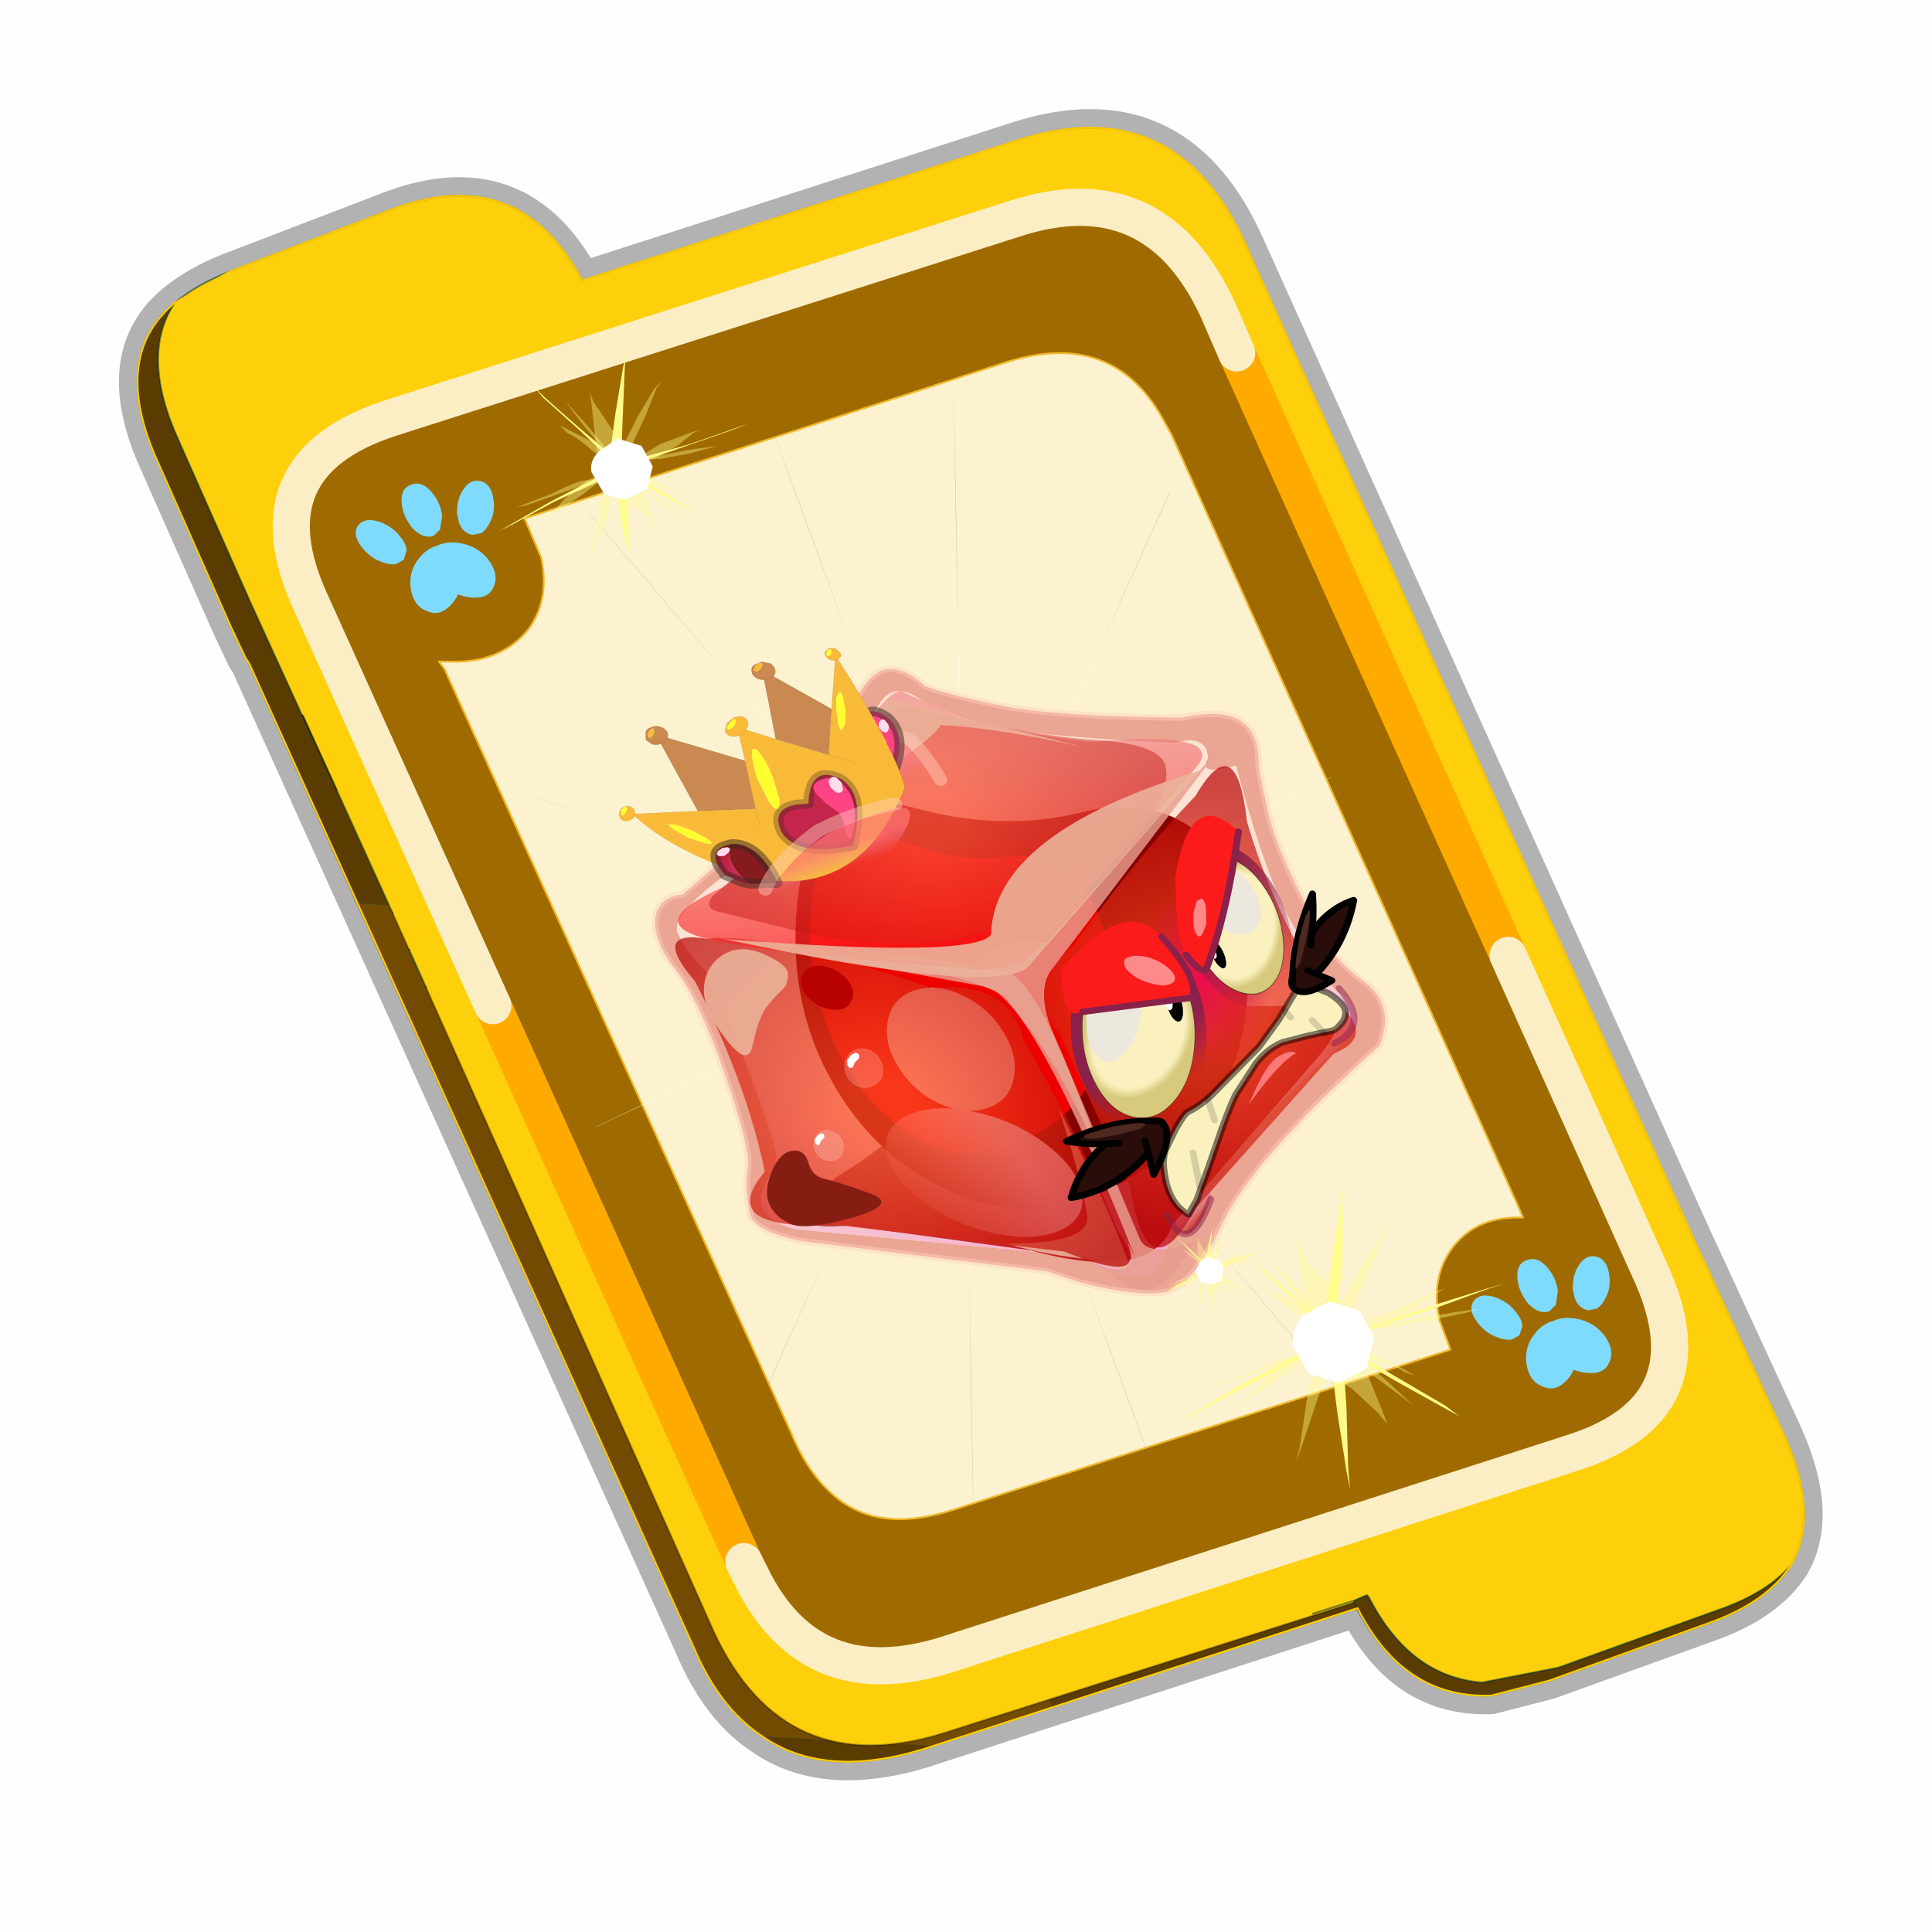 <?xml version="1.0" encoding="UTF-8" standalone="no"?>
<svg xmlns:xlink="http://www.w3.org/1999/xlink" height="60.0px" width="60.0px" xmlns="http://www.w3.org/2000/svg">
  <g transform="matrix(1.0, 0.0, 0.0, 1.0, 0.0, 0.0)">
    <use height="60.0" transform="matrix(1.0, 0.0, 0.0, 1.0, 0.0, 0.0)" width="60.0" xlink:href="#shape0"/>
    <use height="51.25" transform="matrix(1.155, 0.0, 0.0, 1.155, 1.33, -2.726)" width="48.85" xlink:href="#sprite0"/>
  </g>
  <defs>
    <g id="shape0" transform="matrix(1.0, 0.0, 0.0, 1.0, 0.0, 0.0)">
      <path d="M0.0 0.0 L60.0 0.0 60.0 60.0 0.0 60.0 0.0 0.0" fill="#000000" fill-opacity="0.004" fill-rule="evenodd" stroke="none"/>
    </g>
    <g id="sprite0" transform="matrix(1.0, 0.0, 0.0, 1.0, -2.45, -47.6)">
      <use height="46.95" transform="matrix(1.0, 0.0, 0.0, 1.0, 3.5, 51.9)" width="47.8" xlink:href="#sprite1"/>
      <clipPath id="clipPath0" transform="matrix(1.0, 0.0, 0.0, 1.0, 0.0, 0.0)">
        <path d="M37.9 92.95 L26.2 96.75 Q23.55 97.55 21.9 96.4 20.75 95.65 20.05 94.0 L8.1 67.55 8.0 67.4 7.6 66.55 5.65 62.15 Q4.35 59.3 6.1 57.85 6.7 57.35 7.6 57.0 L11.9 55.35 Q15.35 54.05 17.05 57.25 L28.7 53.5 Q32.95 52.1 34.85 56.2 L46.95 83.05 47.3 83.8 49.35 88.25 Q50.35 90.45 49.55 91.8 48.9 92.8 47.35 93.35 L43.05 94.9 41.5 95.3 Q39.15 95.4 37.9 92.95" fill="#006699" fill-rule="evenodd" stroke="none"/>
      </clipPath>
      <g clip-path="url(#clipPath0)">
        <use height="0.0" transform="matrix(1.193, 0.0, 0.0, 1.193, 2.45, 49.2)" width="0.0" xlink:href="#sprite5"/>
      </g>
      <use height="132.2" transform="matrix(-0.146, 0.049, 0.062, 0.14, 33.266, 63.507)" width="122.55" xlink:href="#sprite6"/>
      <use height="44.15" transform="matrix(1.0, 0.0, 0.0, 1.0, 4.9, 53.3)" width="45.0" xlink:href="#shape18"/>
      <clipPath id="clipPath1" transform="matrix(1.0, 0.0, 0.0, 1.0, 0.0, 0.0)">
        <path d="M37.9 92.95 L26.2 96.75 Q23.55 97.55 21.9 96.4 20.75 95.65 20.05 94.0 L8.1 67.55 8.0 67.4 7.6 66.55 5.65 62.15 Q4.35 59.3 6.1 57.85 6.7 57.35 7.6 57.0 L11.9 55.35 Q15.35 54.05 17.05 57.25 L28.7 53.5 Q32.95 52.1 34.85 56.2 L46.95 83.05 47.3 83.8 49.35 88.25 Q50.35 90.45 49.55 91.8 48.9 92.8 47.35 93.35 L43.05 94.9 41.5 95.3 Q39.15 95.4 37.9 92.95" fill="#006699" fill-rule="evenodd" stroke="none"/>
      </clipPath>
      <g clip-path="url(#clipPath1)">
        <use height="0.0" transform="matrix(1.0, 0.0, 0.0, 1.0, 9.65, 51.0)" width="0.0" xlink:href="#sprite19"/>
        <use height="0.0" transform="matrix(1.0, 0.0, 0.0, 1.0, 9.65, 47.6)" width="0.0" xlink:href="#sprite19"/>
        <use height="30.6" transform="matrix(1.0, 0.0, 0.0, 1.0, 14.7, 59.4)" width="27.15" xlink:href="#shape19"/>
      </g>
      <use height="0.0" transform="matrix(0.141, -0.038, 0.111, 0.226, 27.2, 74.05)" width="0.0" xlink:href="#sprite3"/>
    </g>
    <g id="sprite1" transform="matrix(1.0, 0.0, 0.0, 1.0, 2.8, 1.45)">
      <use height="48.95" transform="matrix(1.0, 0.0, 0.0, 1.0, -3.8, -2.45)" width="49.8" xlink:href="#shape1"/>
      <use height="13.75" transform="matrix(0.239, -0.087, 0.1, 0.234, 34.25, 31.15)" width="15.1" xlink:href="#sprite2"/>
      <use height="13.75" transform="matrix(0.239, -0.087, 0.1, 0.234, 4.25, 10.3)" width="15.1" xlink:href="#sprite2"/>
      <use height="0.0" transform="matrix(0.141, -0.038, 0.111, 0.226, 20.25, 20.65)" width="0.0" xlink:href="#sprite3"/>
      <use height="211.55" transform="matrix(-0.155, 0.051, 0.084, 0.147, 22.608, 3.147)" width="136.7" xlink:href="#sprite4"/>
    </g>
    <g id="shape1" transform="matrix(1.0, 0.0, 0.0, 1.0, 3.8, 2.45)">
      <path d="M31.5 39.85 L19.8 43.65 Q17.15 44.45 15.5 43.3 14.35 42.55 13.65 40.9 L1.7 14.45 1.6 14.3 1.2 13.45 -0.75 9.05 Q-2.05 6.2 -0.3 4.75 0.3 4.25 1.2 3.9 L5.5 2.25 Q8.95 0.95 10.65 4.15 L22.3 0.4 Q26.55 -1.0 28.45 3.1 L40.55 29.95 40.9 30.7 42.95 35.15 Q43.95 37.35 43.15 38.7 42.5 39.7 40.95 40.25 L36.65 41.8 35.1 42.2 Q32.75 42.3 31.5 39.85" fill="#006699" fill-rule="evenodd" stroke="none"/>
      <path d="M31.5 39.85 L19.8 43.65 Q17.15 44.45 15.5 43.3 14.35 42.55 13.65 40.9 L1.7 14.45 1.6 14.3 1.2 13.45 -0.75 9.05 Q-2.05 6.2 -0.3 4.75 0.3 4.25 1.2 3.9 L5.5 2.25 Q8.95 0.95 10.65 4.15 L22.3 0.4 Q26.55 -1.0 28.45 3.1 L40.55 29.95 40.9 30.7 42.95 35.15 Q43.95 37.35 43.15 38.7 42.5 39.7 40.95 40.25 L36.65 41.8 35.1 42.2 Q32.75 42.3 31.5 39.85 Z" fill="none" stroke="#000000" stroke-linecap="round" stroke-linejoin="round" stroke-opacity="0.298" stroke-width="1.0"/>
      <path d="M0.75 8.25 L29.8 9.75 25.55 0.9 Q26.9 1.6 27.8 3.55 L40.7 32.15 Q42.6 36.3 38.3 37.65 L23.3 42.5 13.15 21.4 4.6 20.9 0.7 12.25 Q-0.45 9.75 0.75 8.25 M20.1 43.55 L19.8 43.65 Q17.15 44.45 15.5 43.3 L20.1 43.55" fill="#5b3c00" fill-rule="evenodd" stroke="none"/>
      <path d="M25.55 0.9 L29.8 9.75 0.75 8.25 Q1.45 7.3 3.1 6.75 L21.65 0.8 25.55 0.9 M4.6 20.9 L13.15 21.4 23.3 42.5 20.1 43.55 15.5 43.3 Q14.35 42.55 13.65 40.9 L4.6 20.9" fill="#724b00" fill-rule="evenodd" stroke="none"/>
      <path d="M0.75 8.25 Q-0.45 9.75 0.7 12.25 L4.6 20.9 13.65 40.9 Q14.35 42.55 15.5 43.3 17.15 44.45 19.8 43.65 L20.1 43.55 23.3 42.5 38.3 37.65 Q42.6 36.3 40.7 32.15 L27.8 3.55 Q26.9 1.6 25.55 0.9 L21.65 0.8 3.1 6.75 Q1.45 7.3 0.75 8.25 Z" fill="none" stroke="#000000" stroke-linecap="round" stroke-linejoin="round" stroke-opacity="0.302" stroke-width="0.05"/>
      <path d="M40.5 29.85 L40.55 29.95 40.9 30.7 42.95 35.15 Q43.95 37.35 43.15 38.7 42.5 39.45 41.2 39.9 L36.9 41.45 34.85 41.85 Q32.9 41.7 31.8 39.55 L31.75 39.5 31.4 39.65 30.3 40.0 31.4 39.65 31.4 39.7 20.4 43.2 Q16.1 44.55 14.2 40.5 L6.45 23.15 6.0 22.15 5.55 21.15 4.05 17.85 3.15 15.85 3.1 15.8 1.75 12.85 -0.2 8.45 Q-1.25 6.15 -0.3 4.75 0.3 4.25 1.2 3.9 L5.5 2.25 Q8.95 0.95 10.65 4.15 L22.3 0.4 Q26.55 -1.0 28.45 3.1 L40.5 29.85" fill="#fed00b" fill-rule="evenodd" stroke="none"/>
      <path d="M43.15 38.7 Q42.5 39.7 40.95 40.25 L36.65 41.8 35.1 42.2 Q32.75 42.3 31.45 39.8 L31.4 39.7 31.4 39.65 31.75 39.5 31.8 39.55 Q32.9 41.7 34.85 41.85 L36.9 41.45 41.2 39.9 Q42.5 39.45 43.15 38.7 M3.1 15.8 Q2.25 15.35 1.6 14.3 L1.2 13.45 -0.75 9.05 Q-2.05 6.2 -0.3 4.75 -1.25 6.15 -0.2 8.45 L1.75 12.85 3.1 15.8" fill="#5b3c00" fill-rule="evenodd" stroke="none"/>
      <path d="M31.4 39.65 L30.3 40.0 31.4 39.65" fill="#9d147b" fill-rule="evenodd" stroke="none"/>
      <path d="M40.5 29.85 L40.55 29.95 40.9 30.7 42.95 35.15 Q43.95 37.35 43.15 38.7 42.5 39.7 40.95 40.25 L36.65 41.8 35.1 42.2 Q32.75 42.3 31.45 39.8 L31.4 39.7 31.4 39.65 31.75 39.5 31.8 39.55 Q32.9 41.7 34.85 41.85 L36.9 41.45 41.2 39.9 Q42.5 39.45 43.15 38.7 M6.45 23.15 L6.0 22.15 M5.55 21.15 L4.05 17.85 3.1 15.8 1.75 12.85 -0.2 8.45 Q-1.25 6.15 -0.3 4.75 0.3 4.25 1.2 3.9 L5.5 2.25 Q8.95 0.95 10.65 4.15 M1.6 14.3 L1.2 13.45 -0.75 9.05 Q-2.05 6.2 -0.3 4.75 M31.4 39.65 L30.3 40.0 31.4 39.65" fill="none" stroke="#003333" stroke-linecap="round" stroke-linejoin="round" stroke-opacity="0.51" stroke-width="0.05"/>
      <path d="M31.4 39.7 L20.4 43.2 Q16.1 44.55 14.2 40.5 L6.45 23.15 M6.0 22.15 L5.55 21.15 M10.65 4.15 L22.3 0.4 Q26.55 -1.0 28.45 3.1 L40.5 29.85 M4.05 17.85 L3.15 15.85" fill="none" stroke="#000000" stroke-linecap="round" stroke-linejoin="round" stroke-opacity="0.302" stroke-width="0.05"/>
      <path d="M9.15 13.6 Q9.8 12.8 9.55 11.6 L9.1 10.55 22.05 6.35 Q24.9 5.45 26.25 7.85 L26.5 8.3 35.8 29.0 35.95 29.35 Q34.75 29.3 34.1 30.1 33.45 30.9 33.7 32.1 L34.0 32.9 20.65 37.2 Q18.8 37.8 17.65 37.0 16.8 36.4 16.3 35.2 L6.95 14.6 6.8 14.4 7.1 14.4 Q8.4 14.45 9.15 13.6" fill="#fcf2cf" fill-rule="evenodd" stroke="none"/>
      <path d="M28.25 6.1 L35.55 22.3 39.35 30.75 Q41.1 34.5 37.2 35.7 L20.45 41.1 Q16.8 42.25 15.2 39.0 L15.0 38.6 8.25 23.65 3.35 12.8 Q1.65 9.1 5.5 7.85 L22.25 2.5 Q26.05 1.25 27.75 4.95 L28.25 6.1 M9.15 13.6 Q8.4 14.45 7.1 14.4 L6.8 14.4 6.95 14.6 16.3 35.2 Q16.8 36.4 17.65 37.0 18.8 37.8 20.65 37.2 L34.0 32.9 33.7 32.1 Q33.45 30.9 34.1 30.1 34.75 29.3 35.95 29.35 L35.8 29.0 26.5 8.3 26.25 7.85 Q24.9 5.45 22.05 6.35 L9.1 10.55 9.55 11.6 Q9.8 12.8 9.15 13.6" fill="#9f6b00" fill-rule="evenodd" stroke="none"/>
      <path d="M9.15 13.6 Q9.8 12.8 9.55 11.6 L9.1 10.55 22.05 6.35 Q24.9 5.45 26.25 7.85 L26.5 8.3 35.8 29.0 35.95 29.35 Q34.75 29.3 34.1 30.1 33.45 30.9 33.7 32.1 L34.0 32.9 20.65 37.2 Q18.8 37.8 17.65 37.0 16.8 36.4 16.3 35.2 L6.95 14.6 6.8 14.4 7.1 14.4 Q8.4 14.45 9.15 13.6" fill="none" stroke="#f0b92b" stroke-linecap="round" stroke-linejoin="round" stroke-width="0.05"/>
      <path d="M28.25 6.1 L35.55 22.3 M15.0 38.6 L8.25 23.65" fill="none" stroke="#feaa00" stroke-linecap="round" stroke-linejoin="round" stroke-width="1.0"/>
      <path d="M35.55 22.3 L39.35 30.75 Q41.1 34.5 37.2 35.7 L20.45 41.1 Q16.8 42.25 15.2 39.0 L15.0 38.6 M8.25 23.65 L3.35 12.8 Q1.65 9.1 5.5 7.85 L22.25 2.5 Q26.05 1.25 27.75 4.95 L28.25 6.1" fill="none" stroke="#fbeec5" stroke-linecap="round" stroke-linejoin="round" stroke-width="1.0"/>
    </g>
    <g id="sprite2" transform="matrix(1.0, 0.0, 0.0, 1.0, 0.0, 0.0)">
      <use height="13.75" transform="matrix(1.0, 0.0, 0.0, 1.0, 0.0, 0.0)" width="15.1" xlink:href="#shape2"/>
    </g>
    <g id="shape2" transform="matrix(1.0, 0.0, 0.0, 1.0, 0.0, 0.0)">
      <path d="M10.75 4.9 Q10.75 4.6 10.9 4.35 11.25 3.45 11.95 2.75 13.3 1.5 14.35 2.1 15.4 2.7 14.95 4.45 14.7 5.4 14.1 6.15 L13.75 6.5 Q13.1 7.15 12.35 7.35 L11.4 7.2 Q10.95 6.9 10.75 6.4 10.5 5.75 10.75 4.9 M7.5 5.9 Q7.0 5.85 6.6 5.5 6.05 5.0 5.8 4.15 L5.7 3.6 Q5.55 2.65 5.8 1.7 6.25 0.0 7.5 0.0 L7.6 0.0 Q8.85 0.0 9.3 1.7 9.55 2.65 9.4 3.6 L9.3 4.15 8.5 5.5 7.6 5.9 7.5 5.9 M4.35 4.9 Q4.6 5.75 4.35 6.4 L3.7 7.2 2.75 7.35 Q2.0 7.15 1.35 6.5 L1.0 6.15 Q0.4 5.4 0.15 4.45 -0.3 2.7 0.75 2.1 1.8 1.5 3.15 2.75 3.85 3.45 4.2 4.35 L4.35 4.9 M5.5 13.7 Q4.45 13.9 3.65 12.95 2.75 12.0 3.2 10.25 3.7 8.5 5.25 7.6 6.4 6.9 7.55 7.0 8.75 6.9 9.9 7.6 11.45 8.5 11.95 10.25 12.35 12.0 11.5 12.95 10.7 13.9 9.65 13.7 8.55 13.5 7.55 12.6 6.55 13.5 5.5 13.7" fill="#7fdbfe" fill-rule="evenodd" stroke="none"/>
    </g>
    <g id="sprite4" transform="matrix(1.0, 0.0, 0.0, 1.0, 0.05, 0.0)">
      <use height="211.65" transform="matrix(1.0, 0.0, 0.0, 1.0, -0.1, -0.05)" width="136.8" xlink:href="#shape3"/>
    </g>
    <g id="shape3" transform="matrix(1.0, 0.0, 0.0, 1.0, 0.1, 0.05)">
      <path d="M136.55 165.8 L68.6 106.0 68.4 106.0 118.25 201.5 M68.3 105.8 L68.35 105.8 68.3 105.8 68.3 105.85 68.4 106.0 68.3 106.0 86.55 211.5 M68.3 105.8 L68.3 105.85 68.3 106.0 68.15 105.95 18.25 151.55 M68.3 105.85 L68.25 105.85 68.3 106.0 50.0 193.2 M68.25 105.85 L68.15 105.95 0.05 97.7 M68.3 105.85 L68.25 105.8 68.25 105.85 M68.25 105.8 L68.2 105.7 0.0 45.7 M68.3 105.8 L68.25 105.75 68.25 105.8 M68.25 105.75 L68.2 105.7 18.25 10.05 M68.6 106.0 L68.35 105.8 118.25 60.15 M86.6 18.35 L68.3 105.8 M136.6 114.25 L68.6 106.0 M68.25 105.75 L49.95 0.05" fill="none" stroke="url(#gradient0)" stroke-linecap="round" stroke-linejoin="round" stroke-width="0.05"/>
    </g>
    <radialGradient cx="0" cy="0" gradientTransform="matrix(0.209, 0.0, 0.0, 0.177, 67.15, 107.2)" gradientUnits="userSpaceOnUse" id="gradient0" r="819.2" spreadMethod="pad">
      <stop offset="0.357" stop-color="#ffffff"/>
      <stop offset="0.671" stop-color="#000000" stop-opacity="0.0"/>
    </radialGradient>
    <g id="sprite6" transform="matrix(1.0, 0.0, 0.0, 1.0, 2.45, 2.3)">
      <use height="114.95" transform="matrix(-1.15, 0.0, 0.0, 1.15, 120.12, -2.28)" width="106.6" xlink:href="#sprite7"/>
    </g>
    <g id="sprite7" transform="matrix(1.0, 0.0, 0.0, 1.0, 52.8, 86.2)">
      <use height="0.0" transform="matrix(-4.301, 0.0, 0.0, 4.301, -3.65, -0.7)" width="0.0" xlink:href="#sprite8"/>
      <use height="107.25" transform="matrix(1.0, 0.0, 0.0, 1.0, -52.8, -78.5)" width="104.15" xlink:href="#sprite9"/>
      <use height="45.25" transform="matrix(1.0, 0.0, 0.0, 1.0, -43.75, -24.35)" width="86.25" xlink:href="#sprite10"/>
      <use height="68.5" transform="matrix(1.0, 0.0, 0.0, 1.0, -31.85, -58.65)" width="68.55" xlink:href="#sprite11"/>
      <use height="70.0" transform="matrix(1.0, 0.0, 0.0, 1.0, -50.7, -47.8)" width="52.85" xlink:href="#sprite12"/>
      <use height="66.95" transform="matrix(1.0, 0.0, 0.0, 1.0, 2.3, -46.4)" width="42.45" xlink:href="#sprite13"/>
      <use height="75.4" transform="matrix(1.0, 0.0, 0.0, 1.0, -40.4, -49.35)" width="83.7" xlink:href="#sprite14"/>
      <use height="46.75" transform="matrix(1.0, 0.0, 0.0, 1.0, -43.25, -73.15)" width="83.5" xlink:href="#sprite15"/>
      <use height="62.35" transform="matrix(1.0, 0.0, 0.0, 1.0, -7.0, -41.0)" width="60.8" xlink:href="#sprite16"/>
      <use height="40.35" transform="matrix(1.0, 0.0, 0.0, 1.0, -46.9, -86.2)" width="52.0" xlink:href="#sprite18"/>
    </g>
    <g id="sprite9" transform="matrix(1.0, 0.0, 0.0, 1.0, 52.05, 53.6)">
      <use height="109.25" transform="matrix(1.0, 0.0, 0.0, 1.0, -53.05, -54.6)" width="106.15" xlink:href="#shape5"/>
    </g>
    <g id="shape5" transform="matrix(1.0, 0.0, 0.0, 1.0, 53.05, 54.6)">
      <path d="M1.4 -48.4 Q3.35 -48.55 4.85 -46.2 5.75 -44.95 11.3 -40.2 16.75 -35.65 37.9 -27.25 42.8 -27.0 41.5 -23.4 38.8 -21.3 44.95 -20.95 42.05 -2.55 43.1 5.55 L43.55 8.85 Q44.3 14.25 44.9 16.5 47.65 20.0 44.6 23.7 23.6 32.7 8.0 42.75 3.35 48.95 0.85 48.95 -2.9 48.45 -6.65 42.95 L-44.95 25.05 Q-52.0 20.4 -44.5 15.3 -43.0 15.45 -42.25 6.0 -41.5 -3.55 -41.5 -16.3 -43.3 -20.85 -43.25 -23.95 -43.0 -27.1 -30.65 -30.7 -18.1 -34.35 -5.2 -43.8 L-3.35 -45.25 Q-0.35 -48.3 1.4 -48.4" fill="url(#gradient1)" fill-rule="evenodd" stroke="none"/>
      <path d="M15.55 -41.35 Q22.45 -37.0 40.4 -30.55 52.15 -29.35 48.25 -20.2 48.1 -20.55 46.55 -12.7 45.2 -6.15 46.55 8.85 46.85 12.35 49.25 16.35 52.55 21.6 47.65 26.75 22.75 37.2 14.65 45.05 6.65 52.85 2.35 52.1 -1.85 51.35 -8.6 46.65 L-12.65 43.35 -44.95 27.0 Q-51.1 23.15 -50.5 20.4 -49.55 16.2 -47.95 13.7 -46.4 11.15 -45.4 -0.85 -44.35 -13.0 -45.85 -18.75 -47.3 -24.6 -44.95 -27.9 -42.85 -30.0 -40.25 -29.2 -23.45 -35.65 -10.45 -43.8 -8.05 -45.25 -5.75 -46.95 -2.65 -51.15 1.0 -52.05 4.25 -52.45 6.5 -47.7 8.6 -45.7 15.55 -41.35 M1.4 -48.4 Q-0.35 -48.3 -3.35 -45.25 L-5.2 -43.8 Q-18.1 -34.35 -30.65 -30.7 -43.0 -27.1 -43.25 -23.95 -43.3 -20.85 -41.5 -16.3 -41.5 -3.55 -42.25 6.0 -43.0 15.45 -44.5 15.3 -52.0 20.4 -44.95 25.05 L-6.65 42.95 Q-2.9 48.45 0.85 48.95 3.35 48.95 8.0 42.75 23.6 32.7 44.6 23.7 47.65 20.0 44.9 16.5 44.3 14.25 43.55 8.85 L43.1 5.55 Q42.05 -2.55 44.95 -20.95 38.8 -21.3 41.5 -23.4 42.8 -27.0 37.9 -27.25 16.75 -35.65 11.3 -40.2 5.75 -44.95 4.85 -46.2 3.35 -48.55 1.4 -48.4" fill="#e89c8d" fill-opacity="0.902" fill-rule="evenodd" stroke="none"/>
      <path d="M15.55 -41.35 Q8.6 -45.7 6.5 -47.7 4.25 -52.45 1.0 -52.05 -2.65 -51.15 -5.75 -46.95 -8.05 -45.25 -10.45 -43.8 -23.45 -35.65 -40.25 -29.2 -42.85 -30.0 -44.95 -27.9 -47.3 -24.6 -45.85 -18.75 -44.35 -13.0 -45.4 -0.85 -46.4 11.15 -47.95 13.7 -49.55 16.2 -50.5 20.4 -51.1 23.15 -44.95 27.0 L-12.65 43.35 -8.6 46.65 Q-1.85 51.35 2.35 52.1 6.65 52.85 14.65 45.05 22.75 37.2 47.65 26.75 52.55 21.6 49.25 16.35 46.85 12.35 46.55 8.85 45.2 -6.15 46.55 -12.7 48.1 -20.55 48.25 -20.2 52.15 -29.35 40.4 -30.55 22.45 -37.0 15.55 -41.35 Z" fill="none" stroke="#ffd0bd" stroke-linecap="round" stroke-linejoin="round" stroke-opacity="0.451" stroke-width="1.0"/>
    </g>
    <linearGradient gradientTransform="matrix(0.0, -0.038, 0.459, 0.0, -142.9, 21.8)" gradientUnits="userSpaceOnUse" id="gradient1" spreadMethod="pad" x1="-819.2" x2="819.2">
      <stop offset="0.004" stop-color="#f5a3cd"/>
      <stop offset="1.0" stop-color="#f7c0d8" stop-opacity="0.322"/>
    </linearGradient>
    <g id="sprite10" transform="matrix(1.0, 0.0, 0.0, 1.0, 43.1, 22.6)">
      <use height="45.25" transform="matrix(1.0, 0.0, 0.0, 1.0, -43.1, -22.6)" width="86.25" xlink:href="#shape6"/>
    </g>
    <g id="shape6" transform="matrix(1.0, 0.0, 0.0, 1.0, 43.1, 22.6)">
      <path d="M-37.7 3.8 Q-49.3 1.15 -36.05 -3.85 -19.4 -7.35 -5.2 -19.75 3.85 -25.85 10.15 -18.85 20.2 -12.0 37.45 -6.6 48.35 -3.5 38.4 2.2 L7.7 19.55 Q1.05 27.0 -13.65 16.4 L-37.7 3.8" fill="url(#gradient2)" fill-rule="evenodd" stroke="none"/>
    </g>
    <linearGradient gradientTransform="matrix(-0.041, -0.004, 0.034, -0.008, 0.5, -2.6)" gradientUnits="userSpaceOnUse" id="gradient2" spreadMethod="pad" x1="-819.2" x2="819.2">
      <stop offset="0.008" stop-color="#b80101" stop-opacity="0.8"/>
      <stop offset="1.0" stop-color="#780101" stop-opacity="0.6"/>
    </linearGradient>
    <g id="sprite11" transform="matrix(1.0, 0.0, 0.0, 1.0, 34.25, 34.25)">
      <use height="68.5" transform="matrix(1.0, 0.0, 0.0, 1.0, -34.25, -34.25)" width="68.55" xlink:href="#shape7"/>
    </g>
    <g id="shape7" transform="matrix(1.0, 0.0, 0.0, 1.0, 34.25, 34.25)">
      <path d="M33.15 -11.75 Q36.85 -2.35 28.65 13.55 20.4 29.45 3.05 32.9 -12.15 37.05 -22.45 28.25 -32.7 19.35 -34.05 4.7 -35.45 -10.05 -26.7 -24.95 -18.05 -39.9 -5.45 -30.85 5.2 -23.2 17.3 -22.2 29.45 -21.2 33.15 -11.75" fill="#870101" fill-rule="evenodd" stroke="none"/>
      <path d="M-10.35 -27.8 Q-4.1 -21.2 3.65 -19.6 11.4 -17.95 13.1 -10.4 14.75 -2.8 8.3 9.1 1.85 21.0 -9.6 22.5 -19.65 24.7 -25.65 17.1 -31.6 9.6 -31.4 -2.0 -31.2 -13.6 -24.5 -24.65 -17.85 -35.7 -10.35 -27.8" fill="#ee0000" fill-rule="evenodd" stroke="none"/>
    </g>
    <g id="sprite12" transform="matrix(1.0, 0.0, 0.0, 1.0, 34.15, 31.95)">
      <use height="70.1" transform="matrix(1.0, 0.0, 0.0, 1.0, -34.2, -32.0)" width="52.95" xlink:href="#shape8"/>
    </g>
    <g id="shape8" transform="matrix(1.0, 0.0, 0.0, 1.0, 34.2, 32.0)">
      <path d="M14.2 -7.75 Q12.8 -10.6 -5.3 -22.45 11.0 -14.9 16.65 -10.55 20.35 -5.6 17.25 26.4 18.55 6.2 14.2 -7.75" fill="#ebb199" fill-opacity="0.953" fill-rule="evenodd" stroke="none"/>
      <path d="M11.05 16.1 Q13.85 21.1 12.75 24.9 11.7 28.65 7.3 29.0 2.95 29.3 -2.15 26.0 -7.25 22.65 -10.05 17.65 -12.85 12.6 -11.75 8.85 -10.65 5.1 -6.3 4.8 -1.9 4.45 3.15 7.75 8.25 11.05 11.05 16.1" fill="url(#gradient3)" fill-rule="evenodd" stroke="none"/>
      <path d="M12.15 28.3 Q13.45 24.3 14.85 11.2 15.75 28.0 15.0 38.0 12.3 37.3 9.6 34.5 4.15 31.95 -0.8 28.3 10.8 32.35 12.15 28.3" fill="#ebb199" fill-opacity="0.902" fill-rule="evenodd" stroke="none"/>
      <path d="M2.05 -13.0 Q5.55 -13.0 8.4 -9.95 11.3 -6.9 11.85 -2.6 12.45 1.7 10.4 4.7 8.35 7.7 4.85 7.65 1.35 7.65 -1.55 4.6 -4.4 1.55 -4.95 -2.75 -5.55 -7.0 -3.5 -10.0 -1.45 -13.05 2.05 -13.0" fill="#f8dedc" fill-opacity="0.902" fill-rule="evenodd" stroke="none"/>
      <path d="M-23.65 17.15 Q-40.65 12.2 -30.05 6.05 -27.15 -7.2 -28.0 -25.0 -31.05 -34.85 -23.65 -30.6 -15.05 -28.85 4.6 -12.5 15.95 -9.75 14.15 -0.55 16.05 15.4 15.55 31.85 17.65 42.5 6.75 32.25 L-23.65 17.15" fill="url(#gradient4)" fill-rule="evenodd" stroke="none"/>
      <path d="M-9.75 -7.25 Q-8.6 -7.25 -7.75 -6.35 -7.05 -5.4 -7.05 -4.2 -7.1 -2.85 -7.95 -1.95 -8.85 -1.15 -10.0 -1.15 -11.15 -1.15 -11.9 -1.95 -12.7 -2.85 -12.65 -4.2 -12.65 -5.4 -11.7 -6.35 -10.9 -7.25 -9.75 -7.25 M-18.05 7.1 Q-18.65 7.75 -19.55 7.75 -20.45 7.75 -21.1 7.1 -21.75 6.35 -21.7 5.35 -21.7 4.35 -21.0 3.7 -20.3 2.95 -19.35 2.95 -18.45 2.95 -18.0 3.7 -17.3 4.35 -17.3 5.35 -17.4 6.35 -18.05 7.1" fill="#ffffff" fill-opacity="0.2" fill-rule="evenodd" stroke="none"/>
      <path d="M-9.75 -7.25 Q-8.6 -7.25 -7.75 -6.35 -7.05 -5.4 -7.05 -4.2 -7.1 -2.85 -7.95 -1.95 -8.85 -1.15 -10.0 -1.15 -11.15 -1.15 -11.9 -1.95 -12.7 -2.85 -12.65 -4.2 -12.65 -5.4 -11.7 -6.35 -10.9 -7.25 -9.75 -7.25 M-18.05 7.1 Q-18.65 7.75 -19.55 7.75 -20.45 7.75 -21.1 7.1 -21.75 6.35 -21.7 5.35 -21.7 4.35 -21.0 3.7 -20.3 2.95 -19.35 2.95 -18.45 2.95 -18.0 3.7 -17.3 4.35 -17.3 5.35 -17.4 6.35 -18.05 7.1" fill="none" stroke="#ffffff" stroke-linecap="round" stroke-linejoin="round" stroke-opacity="0.302" stroke-width="0.05"/>
      <path d="M-10.55 -6.75 L-10.35 -6.8 -10.3 -6.8 -10.25 -6.8 -10.15 -6.8 -10.05 -6.8 -9.95 -6.75 -9.9 -6.7 -9.85 -6.65 -9.8 -6.6 -9.75 -6.55 -9.75 -6.5 -9.75 -6.45 -9.75 -6.4 -9.7 -6.35 -9.7 -6.3 -9.7 -6.25 -9.7 -6.2 -9.75 -6.15 -9.75 -6.1 -9.8 -6.05 -9.8 -6.0 -9.8 -5.95 -9.85 -5.9 -9.9 -5.9 -9.95 -5.85 -10.0 -5.8 -10.0 -5.75 -10.1 -5.75 -10.2 -5.7 -10.2 -5.65 -10.25 -5.65 -10.3 -5.65 -10.4 -5.6 -10.5 -5.55 -10.55 -5.55 -10.6 -5.5 -10.7 -5.45 -10.8 -5.4 -10.85 -5.35 -10.9 -5.3 -10.95 -5.25 -11.0 -5.2 -11.0 -5.15 -11.0 -5.1 -11.1 -5.1 -11.15 -5.05 -11.15 -5.0 -11.2 -4.95 -11.25 -4.9 -11.35 -4.85 -11.4 -4.85 -11.5 -4.85 -11.55 -4.85 -11.6 -4.85 -11.7 -4.85 -11.75 -4.9 -11.8 -4.95 -11.85 -5.0 -11.85 -5.05 -11.9 -5.1 -11.85 -5.1 -11.85 -5.15 -11.85 -5.2 -11.85 -5.25 -11.85 -5.3 -11.9 -5.35 -11.9 -5.4 -11.9 -5.45 -11.9 -5.5 -11.85 -5.55 -11.85 -5.6 -11.85 -5.65 -11.85 -5.7 -11.85 -5.75 -11.8 -5.8 -11.75 -5.85 -11.75 -5.9 -11.75 -5.95 -11.75 -6.0 -11.75 -6.05 -11.7 -6.1 -11.65 -6.1 -11.6 -6.15 -11.55 -6.2 -11.55 -6.25 -11.5 -6.3 -11.45 -6.3 -11.35 -6.35 -11.3 -6.4 -11.25 -6.4 -11.15 -6.45 -11.1 -6.5 -11.05 -6.55 -11.0 -6.6 -10.95 -6.65 -10.9 -6.65 -10.85 -6.65 -10.8 -6.65 -10.7 -6.7 -10.65 -6.75 -10.6 -6.75 -10.55 -6.75" fill="#ffffff" fill-rule="evenodd" stroke="none"/>
      <path d="M-10.55 -6.75 L-10.35 -6.8 -10.3 -6.8 -10.25 -6.8 -10.15 -6.8 -10.05 -6.8 -9.95 -6.75 -9.9 -6.7 -9.85 -6.65 -9.8 -6.6 -9.75 -6.55 -9.75 -6.5 -9.75 -6.45 -9.75 -6.4 -9.7 -6.35 -9.7 -6.3 -9.7 -6.25 -9.7 -6.2 -9.75 -6.15 -9.75 -6.1 -9.8 -6.05 -9.8 -6.0 -9.8 -5.95 -9.85 -5.9 -9.9 -5.9 -9.95 -5.85 -10.0 -5.8 -10.0 -5.75 -10.1 -5.75 -10.2 -5.7 -10.2 -5.65 -10.25 -5.65 -10.3 -5.65 -10.4 -5.6 -10.5 -5.55 -10.55 -5.55 -10.6 -5.5 -10.7 -5.45 -10.8 -5.4 -10.85 -5.35 -10.9 -5.3 -10.95 -5.25 -11.0 -5.2 -11.0 -5.15 -11.0 -5.1 -11.1 -5.1 -11.15 -5.05 -11.15 -5.0 -11.2 -4.95 -11.25 -4.9 -11.35 -4.85 -11.4 -4.85 -11.5 -4.85 -11.55 -4.85 -11.6 -4.85 -11.7 -4.85 -11.75 -4.9 -11.8 -4.95 -11.85 -5.0 -11.85 -5.05 -11.9 -5.1 -11.85 -5.1 -11.85 -5.15 -11.85 -5.2 -11.85 -5.25 -11.85 -5.3 -11.9 -5.35 -11.9 -5.4 -11.9 -5.45 -11.9 -5.5 -11.85 -5.55 -11.85 -5.6 -11.85 -5.65 -11.85 -5.7 -11.85 -5.75 -11.8 -5.8 -11.75 -5.85 -11.75 -5.9 -11.75 -5.95 -11.75 -6.0 -11.75 -6.05 -11.7 -6.1 -11.65 -6.1 -11.6 -6.15 -11.55 -6.2 -11.55 -6.25 -11.5 -6.3 -11.45 -6.3 -11.35 -6.35 -11.3 -6.4 -11.25 -6.4 -11.15 -6.45 -11.1 -6.5 -11.05 -6.55 -11.0 -6.6 -10.95 -6.65 -10.9 -6.65 -10.85 -6.65 -10.8 -6.65 -10.7 -6.7 -10.65 -6.75 -10.6 -6.75 -10.55 -6.75 Z" fill="none" stroke="#ffffff" stroke-linecap="round" stroke-linejoin="round" stroke-opacity="0.302" stroke-width="0.05"/>
      <path d="M-20.15 3.3 L-20.0 3.25 -19.95 3.25 -19.9 3.25 -19.85 3.25 -19.75 3.25 -19.7 3.3 -19.65 3.3 -19.6 3.35 -19.6 3.4 -19.55 3.45 -19.5 3.5 -19.55 3.55 -19.5 3.6 -19.5 3.65 -19.5 3.7 -19.55 3.75 -19.55 3.8 -19.55 3.85 -19.6 3.9 -19.65 3.9 -19.65 3.95 -19.7 4.0 -19.75 4.05 -19.85 4.1 -19.9 4.1 -19.9 4.15 -19.95 4.15 -20.05 4.15 -20.05 4.2 -20.1 4.2 -20.15 4.25 -20.2 4.25 -20.25 4.3 -20.35 4.3 -20.4 4.35 -20.4 4.4 -20.45 4.4 -20.45 4.45 -20.5 4.5 -20.55 4.55 -20.6 4.6 -20.6 4.65 -20.65 4.65 -20.65 4.7 -20.75 4.75 -20.8 4.75 -20.85 4.8 -20.9 4.8 -20.95 4.75 -21.0 4.75 -21.05 4.7 -21.1 4.65 -21.15 4.65 -21.15 4.6 -21.15 4.55 -21.15 4.5 -21.2 4.45 -21.2 4.4 -21.2 4.35 -21.2 4.3 -21.2 4.25 -21.2 4.2 -21.15 4.15 -21.15 4.1 -21.15 4.05 -21.15 4.0 -21.1 4.0 -21.1 3.95 -21.1 3.9 -21.1 3.85 -21.05 3.8 -21.0 3.75 -20.95 3.7 -20.9 3.7 -20.9 3.65 -20.85 3.6 -20.8 3.6 -20.75 3.55 -20.7 3.55 -20.7 3.5 -20.6 3.5 -20.55 3.45 -20.5 3.4 -20.45 3.4 -20.4 3.35 -20.35 3.35 -20.3 3.35 -20.25 3.3 -20.2 3.3 -20.15 3.3" fill="#ffffff" fill-rule="evenodd" stroke="none"/>
      <path d="M-20.15 3.3 L-20.0 3.25 -19.95 3.25 -19.9 3.25 -19.85 3.25 -19.75 3.25 -19.7 3.3 -19.65 3.3 -19.6 3.35 -19.6 3.4 -19.55 3.45 -19.5 3.5 -19.55 3.55 -19.5 3.6 -19.5 3.65 -19.5 3.7 -19.55 3.75 -19.55 3.8 -19.55 3.85 -19.6 3.9 -19.65 3.9 -19.65 3.95 -19.7 4.0 -19.75 4.05 -19.85 4.1 -19.9 4.1 -19.9 4.15 -19.95 4.15 -20.05 4.15 -20.05 4.2 -20.1 4.2 -20.15 4.25 -20.2 4.25 -20.25 4.3 -20.35 4.3 -20.4 4.35 -20.4 4.4 -20.45 4.4 -20.45 4.45 -20.5 4.5 -20.55 4.55 -20.6 4.6 -20.6 4.65 -20.65 4.65 -20.65 4.7 -20.75 4.75 -20.8 4.75 -20.85 4.8 -20.9 4.8 -20.95 4.75 -21.0 4.75 -21.05 4.7 -21.1 4.65 -21.15 4.65 -21.15 4.6 -21.15 4.55 -21.15 4.5 -21.2 4.45 -21.2 4.4 -21.2 4.35 -21.2 4.3 -21.2 4.25 -21.2 4.2 -21.15 4.15 -21.15 4.1 -21.15 4.05 -21.15 4.0 -21.1 4.0 -21.1 3.95 -21.1 3.9 -21.1 3.85 -21.05 3.8 -21.0 3.75 -20.95 3.7 -20.9 3.7 -20.9 3.65 -20.85 3.6 -20.8 3.6 -20.75 3.55 -20.7 3.55 -20.7 3.5 -20.6 3.5 -20.55 3.45 -20.5 3.4 -20.45 3.4 -20.4 3.35 -20.35 3.35 -20.3 3.35 -20.25 3.3 -20.2 3.3 -20.15 3.3 Z" fill="none" stroke="#ffffff" stroke-linecap="round" stroke-linejoin="round" stroke-opacity="0.302" stroke-width="0.05"/>
      <path d="M-23.4 6.85 Q-23.75 9.05 -22.0 10.1 -20.35 11.2 -16.75 14.3 -13.2 17.3 -20.65 17.0 -28.1 16.6 -29.7 14.85 -31.4 13.15 -31.4 11.0 -31.4 8.8 -29.0 6.3 -26.65 3.95 -24.9 4.35 -23.1 4.7 -23.4 6.85" fill="#851d13" fill-rule="evenodd" stroke="none"/>
      <path d="M-19.8 -17.7 Q-21.6 -16.35 -23.8 -13.1 -25.95 -9.7 -27.25 -15.15 -28.65 -20.55 -27.2 -23.6 -25.7 -26.65 -22.6 -27.5 -19.45 -28.3 -16.75 -25.65 -14.05 -22.95 -14.6 -21.55 -15.2 -20.0 -16.5 -19.5 -17.9 -18.9 -19.8 -17.7" fill="#ebb199" fill-opacity="0.902" fill-rule="evenodd" stroke="none"/>
      <path d="M-6.5 -16.95 Q-6.4 -15.45 -7.4 -14.6 -8.25 -13.65 -9.7 -13.9 -11.1 -14.2 -12.3 -15.5 -13.35 -16.85 -13.5 -18.3 -13.6 -19.9 -12.6 -20.8 -11.75 -21.65 -10.3 -21.4 -8.9 -21.1 -7.75 -19.8 -6.65 -18.5 -6.5 -16.95" fill="#b80101" fill-rule="evenodd" stroke="none"/>
    </g>
    <linearGradient gradientTransform="matrix(-0.023, -0.009, -0.003, -0.014, -12.25, 10.2)" gradientUnits="userSpaceOnUse" id="gradient3" spreadMethod="pad" x1="-819.2" x2="819.2">
      <stop offset="0.0" stop-color="#fbd9ea"/>
      <stop offset="0.62" stop-color="#fbd9ea" stop-opacity="0.0"/>
    </linearGradient>
    <radialGradient cx="0" cy="0" gradientTransform="matrix(0.052, 0.0, 0.0, 0.052, -9.15, 2.7)" gradientUnits="userSpaceOnUse" id="gradient4" r="819.2" spreadMethod="pad">
      <stop offset="0.11" stop-color="#fc4d23" stop-opacity="0.702"/>
      <stop offset="0.91" stop-color="#b80303" stop-opacity="0.702"/>
    </radialGradient>
    <g id="sprite13" transform="matrix(1.0, 0.0, 0.0, 1.0, 13.1, 31.05)">
      <use height="66.95" transform="matrix(1.0, 0.0, 0.0, 1.0, -13.1, -31.05)" width="42.45" xlink:href="#shape9"/>
    </g>
    <g id="shape9" transform="matrix(1.0, 0.0, 0.0, 1.0, 13.1, 31.05)">
      <path d="M21.3 -28.1 Q31.3 -36.3 26.85 -21.8 24.95 -7.15 27.3 7.35 32.45 15.65 24.6 16.15 L-4.2 31.9 Q-16.35 42.4 -11.95 25.4 L-12.4 -0.15 Q-14.75 -8.45 -4.95 -12.3 9.7 -22.25 21.3 -28.1" fill="url(#gradient5)" fill-rule="evenodd" stroke="none"/>
    </g>
    <radialGradient cx="0" cy="0" gradientTransform="matrix(0.048, 0.0, 0.0, 0.048, 8.05, 2.4)" gradientUnits="userSpaceOnUse" id="gradient5" r="819.2" spreadMethod="pad">
      <stop offset="0.11" stop-color="#fc4d23" stop-opacity="0.702"/>
      <stop offset="0.91" stop-color="#b80303" stop-opacity="0.702"/>
    </radialGradient>
    <g id="sprite14" transform="matrix(1.0, 0.0, 0.0, 1.0, 41.85, 37.7)">
      <use height="75.4" transform="matrix(1.0, 0.0, 0.0, 1.0, -41.85, -37.7)" width="83.7" xlink:href="#shape10"/>
    </g>
    <g id="shape10" transform="matrix(1.0, 0.0, 0.0, 1.0, 41.85, 37.7)">
      <path d="M0.75 -4.85 L0.1 30.25 Q0.6 33.15 7.3 33.0 -2.55 42.45 -6.35 33.0 L-8.75 30.25 Q-2.4 36.7 -1.85 30.25 L-1.8 29.55 -1.7 32.5 Q0.1 -11.1 -6.05 -14.4 L-41.85 -35.4 -6.75 -17.7 Q-0.5 -21.35 5.4 -17.7 L41.85 -37.7 4.15 -13.35 Q1.0 -10.95 0.75 -4.85" fill="#e89c8d" fill-opacity="0.824" fill-rule="evenodd" stroke="none"/>
    </g>
    <g id="sprite15" transform="matrix(1.0, 0.0, 0.0, 1.0, 41.7, 33.35)">
      <use height="46.75" transform="matrix(1.0, 0.0, 0.0, 1.0, -41.7, -33.35)" width="83.5" xlink:href="#shape11"/>
    </g>
    <g id="shape11" transform="matrix(1.0, 0.0, 0.0, 1.0, 41.7, 33.35)">
      <path d="M40.0 -7.7 Q23.7 1.35 7.45 10.35 2.75 14.35 -6.75 9.15 -28.8 -0.4 -38.05 -6.25 -47.25 -12.1 -33.4 -13.4 -21.4 -16.75 -7.25 -25.3 -0.55 -33.4 3.6 -33.35 12.35 -23.5 27.25 -16.5 46.9 -11.55 40.0 -7.7" fill="url(#gradient6)" fill-rule="evenodd" stroke="none"/>
      <path d="M-1.5 -29.25 Q2.7 -32.7 5.15 -29.55 19.65 -20.1 27.3 -16.85 35.75 -13.25 35.9 -10.1 36.05 -6.95 29.9 -1.95 23.7 3.15 10.8 5.2 -2.1 7.2 -11.7 3.55 -21.25 -0.05 -26.85 -4.25 L-35.2 -9.9 Q-37.5 -11.3 -35.2 -12.65 -7.9 -23.25 -1.5 -29.25" fill="url(#gradient7)" fill-rule="evenodd" stroke="none"/>
      <path d="M-36.2 -5.75 Q-2.55 9.25 1.15 6.55 7.8 -8.05 40.45 -7.1 26.7 0.5 4.0 13.25 -3.65 14.95 -36.2 -5.75" fill="#ebb199" fill-opacity="0.902" fill-rule="evenodd" stroke="none"/>
      <path d="M25.65 -16.15 Q14.35 -23.45 7.05 -26.35 3.9 -23.6 -26.6 -17.05 -13.8 -21.35 1.45 -32.8 L25.65 -16.15" fill="#ebb199" fill-opacity="0.902" fill-rule="evenodd" stroke="none"/>
    </g>
    <linearGradient gradientTransform="matrix(0.047, -0.009, 0.035, 0.007, -4.1, -9.3)" gradientUnits="userSpaceOnUse" id="gradient6" spreadMethod="pad" x1="-819.2" x2="819.2">
      <stop offset="0.008" stop-color="#fc1b1b" stop-opacity="0.702"/>
      <stop offset="1.0" stop-color="#f07d7d" stop-opacity="0.58"/>
    </linearGradient>
    <radialGradient cx="0" cy="0" gradientTransform="matrix(0.046, 0.0, 0.0, 0.046, -0.25, -12.6)" gradientUnits="userSpaceOnUse" id="gradient7" r="819.2" spreadMethod="pad">
      <stop offset="0.11" stop-color="#fc4d23" stop-opacity="0.451"/>
      <stop offset="0.91" stop-color="#b80303" stop-opacity="0.4"/>
    </radialGradient>
    <g id="sprite16" transform="matrix(1.0, 0.0, 0.0, 1.0, 21.4, 25.9)">
      <use height="29.25" transform="matrix(1.0, 0.0, 0.0, 1.0, -0.7, -16.0)" width="24.95" xlink:href="#shape12"/>
      <use height="303.05" transform="matrix(0.095, -0.051, 0.011, 0.09, -12.888, -4.598)" width="232.05" xlink:href="#shape13"/>
      <use height="44.8" transform="matrix(0.062, -0.021, -0.01, 0.13, 5.204, -1.421)" width="44.85" xlink:href="#sprite17"/>
      <use height="198.15" transform="matrix(0.115, -0.069, 0.021, 0.126, 9.84, -15.329)" width="137.15" xlink:href="#shape15"/>
      <use height="48.8" transform="matrix(0.046, -0.014, 0.005, 0.11, 14.3, -6.474)" width="48.85" xlink:href="#shape14"/>
      <use height="64.35" transform="matrix(1.0, 0.0, 0.0, 1.0, -22.4, -26.9)" width="62.8" xlink:href="#shape16"/>
    </g>
    <g id="shape12" transform="matrix(1.0, 0.0, 0.0, 1.0, 0.7, 16.0)">
      <path d="M1.9 -8.25 Q5.1 -13.6 10.25 -15.35 15.35 -17.1 19.4 -14.25 23.5 -11.4 24.15 -5.6 24.8 0.15 21.6 5.5 18.45 10.85 13.35 12.6 8.25 14.35 4.1 11.5 0.05 8.65 -0.6 2.9 -1.25 -2.95 1.9 -8.25" fill="url(#gradient8)" fill-rule="evenodd" stroke="none"/>
    </g>
    <radialGradient cx="0" cy="0" gradientTransform="matrix(0.014, -0.005, 5.0E-4, 0.016, 11.7, -1.35)" gradientUnits="userSpaceOnUse" id="gradient8" r="819.2" spreadMethod="pad">
      <stop offset="0.008" stop-color="#ea0d50"/>
      <stop offset="1.0" stop-color="#eb0d47" stop-opacity="0.0"/>
    </radialGradient>
    <g id="shape13" transform="matrix(1.0, 0.0, 0.0, 1.0, 116.05, 151.5)">
      <path d="M80.6 -110.8 Q114.0 -69.2 114.0 -7.35 114.0 54.5 80.6 100.35 47.25 146.3 -0.05 149.35 -47.3 152.4 -80.7 110.85 -114.05 69.3 -114.05 7.45 -114.05 -54.4 -80.7 -100.3 -47.3 -146.25 -0.05 -149.3 47.25 -152.35 80.6 -110.8" fill="url(#gradient9)" fill-rule="evenodd" stroke="none"/>
      <path d="M97.95 -5.95 Q95.4 46.85 64.75 85.85 34.3 124.9 -6.25 127.35 -46.8 129.8 -73.8 94.25 -100.6 58.75 -98.05 5.95 -95.45 -46.8 -65.0 -85.85 -34.35 -124.9 6.2 -127.35 46.75 -129.8 73.55 -94.25 100.55 -58.7 97.95 -5.95" fill="url(#gradient10)" fill-rule="evenodd" stroke="none"/>
      <path d="M97.95 -5.95 Q95.4 46.85 64.75 85.85 34.3 124.9 -6.25 127.35 -46.8 129.8 -73.8 94.25 -100.6 58.75 -98.05 5.95 -95.45 -46.8 -65.0 -85.85 -34.35 -124.9 6.2 -127.35 46.75 -129.8 73.55 -94.25 100.55 -58.7 97.95 -5.95 Z" fill="none" stroke="#000000" stroke-linecap="round" stroke-linejoin="round" stroke-opacity="0.502" stroke-width="1.0"/>
      <path d="M4.05 -114.8 Q26.85 -113.25 36.8 -94.3 46.8 -75.35 38.05 -50.05 29.35 -24.75 7.05 -7.95 -15.2 8.85 -38.0 7.3 -60.8 5.75 -70.75 -13.25 -80.75 -32.2 -72.05 -57.5 -63.3 -82.8 -41.0 -99.6 -18.75 -116.35 4.05 -114.8" fill="#ede8de" fill-rule="evenodd" stroke="none"/>
    </g>
    <linearGradient gradientTransform="matrix(-0.023, 0.086, -0.176, -0.047, -36.7, 88.1)" gradientUnits="userSpaceOnUse" id="gradient9" spreadMethod="pad" x1="-819.2" x2="819.2">
      <stop offset="0.0" stop-color="#89214b"/>
      <stop offset="0.62" stop-color="#89214b" stop-opacity="0.0"/>
    </linearGradient>
    <radialGradient cx="0" cy="0" gradientTransform="matrix(0.095, -0.18, 0.198, 0.105, -1.55, 1.8)" gradientUnits="userSpaceOnUse" id="gradient10" r="819.2" spreadMethod="pad">
      <stop offset="0.455" stop-color="#fbf1bf"/>
      <stop offset="0.541" stop-color="#d8ca7c"/>
    </radialGradient>
    <g id="sprite17" transform="matrix(1.0, 0.0, 0.0, 1.0, 11.0, 52.3)">
      <use height="48.8" transform="matrix(1.0, 0.0, 0.0, 1.0, -13.0, -54.3)" width="48.85" xlink:href="#shape14"/>
    </g>
    <g id="shape14" transform="matrix(1.0, 0.0, 0.0, 1.0, 13.0, 54.3)">
      <path d="M25.8 -44.1 Q31.35 -38.2 31.35 -29.9 31.35 -21.6 25.8 -15.95 20.6 -10.0 12.95 -10.0 5.35 -10.0 -0.2 -15.95 -5.4 -21.6 -5.4 -29.9 -5.4 -38.2 -0.2 -44.1 5.35 -49.8 12.95 -49.8 20.6 -49.8 25.8 -44.1" fill="#000000" fill-rule="evenodd" stroke="none"/>
      <path d="M25.8 -44.1 Q31.35 -38.2 31.35 -29.9 31.35 -21.6 25.8 -15.95 20.6 -10.0 12.95 -10.0 5.35 -10.0 -0.2 -15.95 -5.4 -21.6 -5.4 -29.9 -5.4 -38.2 -0.2 -44.1 5.35 -49.8 12.95 -49.8 20.6 -49.8 25.8 -44.1 Z" fill="none" stroke="#000000" stroke-linecap="round" stroke-linejoin="round" stroke-width="1.0"/>
      <path d="M5.4 -45.45 L5.75 -45.05 6.0 -44.7 6.25 -44.3 6.5 -43.95 6.75 -43.55 7.0 -43.2 7.25 -42.8 7.5 -42.45 7.75 -42.05 8.0 -41.7 8.15 -41.3 8.4 -40.95 8.5 -40.55 8.75 -40.2 8.9 -39.8 9.0 -39.45 9.15 -39.05 9.25 -38.7 9.25 -38.3 9.4 -37.95 9.4 -37.55 9.5 -37.2 9.5 -36.8 9.5 -36.45 9.5 -36.05 9.5 -35.7 9.5 -35.3 9.5 -34.95 9.5 -34.55 9.5 -34.2 9.5 -33.8 9.5 -33.45 9.4 -33.05 9.4 -32.7 9.15 -32.3 9.0 -31.95 8.75 -31.55 8.4 -31.2 8.0 -30.8 7.65 -30.45 7.25 -30.05 6.9 -29.65 6.5 -29.3 6.15 -28.9 5.65 -28.55 4.75 -28.2 3.6 -27.85 2.5 -27.55 -1.5 -27.55 -2.65 -27.8 -3.4 -28.15 -3.9 -28.55 -4.5 -28.9 -5.5 -29.3 -6.0 -29.65 -6.4 -30.05 -6.75 -30.45 -7.15 -30.8 -7.5 -31.2 -7.75 -31.55 -8.0 -31.95 -8.15 -32.3 -8.25 -32.7 -8.4 -33.05 -8.5 -33.45 -8.65 -33.8 -8.75 -34.2 -8.9 -34.55 -9.0 -34.95 -9.0 -35.3 -9.0 -35.7 -9.0 -36.05 -9.0 -36.45 -9.0 -36.8 -9.0 -37.2 -9.0 -37.55 -9.0 -37.95 -9.0 -38.3 -9.0 -38.7 -9.0 -39.05 -8.9 -39.45 -8.9 -39.8 -8.75 -40.2 -8.65 -40.55 -8.5 -40.95 -8.25 -41.3 -8.0 -41.7 -7.9 -42.05 -7.9 -42.45 -7.75 -42.8 -7.75 -43.2 -7.5 -43.55 -7.25 -43.95 -6.9 -44.3 -6.5 -44.7 -6.15 -45.05 -5.75 -45.45 -5.4 -45.8 -5.0 -46.2 -4.4 -46.6 -3.9 -46.95 -3.15 -47.3 -2.0 -47.5 -2.0 -47.6 2.0 -47.6 3.15 -47.3 3.75 -46.95 4.25 -46.55 4.65 -46.2 5.0 -45.8 5.4 -45.45" fill="#ffffff" fill-rule="evenodd" stroke="none"/>
    </g>
    <g id="shape15" transform="matrix(1.0, 0.0, 0.0, 1.0, 68.55, 99.05)">
      <path d="M0.0 -97.05 Q27.6 -97.05 47.1 -68.6 66.6 -40.15 66.6 0.05 66.6 40.25 47.1 68.65 27.6 97.1 0.0 97.1 -27.6 97.1 -47.05 68.65 -66.55 40.25 -66.55 0.05 -66.55 -40.15 -47.05 -68.6 -27.6 -97.05 0.0 -97.05" fill="url(#gradient11)" fill-rule="evenodd" stroke="none"/>
      <path d="M39.7 -57.75 Q56.25 -33.85 56.25 0.05 56.25 33.9 39.7 57.85 23.25 81.75 0.0 81.75 -23.3 81.75 -39.8 57.85 -56.25 33.9 -56.25 0.05 -56.25 -33.85 -39.8 -57.75 -23.3 -81.7 0.0 -81.7 23.25 -81.7 39.7 -57.75" fill="url(#gradient12)" fill-rule="evenodd" stroke="none"/>
      <path d="M39.7 -57.75 Q56.25 -33.85 56.25 0.05 56.25 33.9 39.7 57.85 23.25 81.75 0.0 81.75 -23.3 81.75 -39.8 57.85 -56.25 33.9 -56.25 0.05 -56.25 -33.85 -39.8 -57.75 -23.3 -81.7 0.0 -81.7 23.25 -81.7 39.7 -57.75 Z" fill="none" stroke="#000000" stroke-linecap="round" stroke-linejoin="round" stroke-opacity="0.502" stroke-width="1.0"/>
      <path d="M4.9 -73.1 Q18.0 -72.2 29.3 -57.65 40.55 -43.0 43.45 -23.25 46.3 -3.5 39.05 9.8 31.85 23.2 18.75 22.3 5.7 21.4 -5.6 6.8 -16.85 -7.8 -19.7 -27.55 -22.6 -47.3 -15.35 -60.65 -8.15 -74.0 4.9 -73.1" fill="#ede8de" fill-rule="evenodd" stroke="none"/>
    </g>
    <linearGradient gradientTransform="matrix(0.0, 0.152, -0.118, 0.0, 3.05, 63.5)" gradientUnits="userSpaceOnUse" id="gradient11" spreadMethod="pad" x1="-819.2" x2="819.2">
      <stop offset="0.0" stop-color="#89214b"/>
      <stop offset="0.62" stop-color="#89214b" stop-opacity="0.0"/>
    </linearGradient>
    <radialGradient cx="0" cy="0" gradientTransform="matrix(0.136, 0.054, -0.054, 0.136, 0.0, 0.05)" gradientUnits="userSpaceOnUse" id="gradient12" r="819.2" spreadMethod="pad">
      <stop offset="0.455" stop-color="#fbf1bf"/>
      <stop offset="0.541" stop-color="#d8ca7c"/>
    </radialGradient>
    <g id="shape16" transform="matrix(1.0, 0.0, 0.0, 1.0, 22.4, 26.9)">
      <path d="M2.2 24.8 L3.4 21.1" fill="none" stroke="#000000" stroke-linecap="round" stroke-linejoin="round" stroke-opacity="0.149" stroke-width="1.0"/>
      <path d="M24.9 9.45 L25.9 12.4" fill="none" stroke="#000000" stroke-linecap="round" stroke-linejoin="round" stroke-opacity="0.149" stroke-width="1.0"/>
      <path d="M-7.55 31.1 Q-6.85 29.65 -2.6 26.35 0.95 28.0 -0.5 31.05 -7.45 38.85 -7.55 31.1" fill="url(#gradient13)" fill-rule="evenodd" stroke="none"/>
      <path d="M-7.55 31.1 Q-7.45 38.85 -0.5 31.05" fill="none" stroke="#89214b" stroke-linecap="round" stroke-linejoin="round" stroke-opacity="0.502" stroke-width="1.0"/>
      <path d="M17.55 13.65 Q19.9 13.1 20.4 14.0 17.6 14.4 10.7 19.1 15.3 14.25 17.55 13.65" fill="#fd7979" fill-rule="evenodd" stroke="none"/>
      <path d="M30.4 6.65 Q32.6 13.6 26.35 14.45 28.15 8.25 30.4 6.65" fill="url(#gradient14)" fill-rule="evenodd" stroke="none"/>
      <path d="M30.4 6.65 Q32.6 13.6 26.35 14.45" fill="none" stroke="#89214b" stroke-linecap="round" stroke-linejoin="round" stroke-opacity="0.502" stroke-width="1.0"/>
      <path d="M19.2 11.75 Q16.6 11.95 14.15 13.55 L9.6 16.95 Q8.55 17.8 5.45 21.3 L1.6 25.8 -2.5 30.5 -4.55 32.2 Q-6.8 29.45 -5.15 24.3 -4.75 22.9 -3.8 21.7 L-1.05 19.1 Q1.05 17.35 1.7 17.25 3.85 16.95 6.15 15.9 L15.65 11.25 20.15 8.2 Q25.05 4.15 25.45 4.2 25.8 4.3 26.8 5.1 L28.65 6.85 Q29.95 8.7 29.95 9.85 29.9 11.0 28.7 11.8 27.45 12.55 26.95 12.5 L23.35 12.05 19.2 11.75" fill="#fbf1bf" fill-rule="evenodd" stroke="none"/>
      <path d="M19.2 11.75 L23.35 12.05 26.95 12.5 Q27.45 12.55 28.7 11.8 29.9 11.0 29.95 9.85 29.95 8.7 28.65 6.85 L26.8 5.1 Q25.8 4.3 25.45 4.2 25.05 4.15 20.15 8.2 L15.65 11.25 6.15 15.9 Q3.85 16.95 1.7 17.25 1.05 17.35 -1.05 19.1 L-3.8 21.7 Q-4.75 22.9 -5.15 24.3 -6.8 29.45 -4.55 32.2 L-2.5 30.5 1.6 25.8 5.45 21.3 Q8.55 17.8 9.6 16.95 L14.15 13.55 Q16.6 11.95 19.2 11.75 Z" fill="none" stroke="#000000" stroke-linecap="round" stroke-linejoin="round" stroke-opacity="0.502" stroke-width="1.0"/>
      <path d="M-1.25 28.7 L-0.1 23.4" fill="none" stroke="#000000" stroke-linecap="round" stroke-linejoin="round" stroke-opacity="0.149" stroke-width="1.0"/>
      <path d="M25.5 12.3 L24.7 10.0" fill="none" stroke="#000000" stroke-linecap="round" stroke-linejoin="round" stroke-opacity="0.149" stroke-width="1.0"/>
      <path d="M21.85 8.5 L21.5 7.3" fill="none" stroke="#000000" stroke-linecap="round" stroke-linejoin="round" stroke-opacity="0.149" stroke-width="1.0"/>
      <path d="M4.9 19.75 L5.25 16.3" fill="none" stroke="#000000" stroke-linecap="round" stroke-linejoin="round" stroke-opacity="0.149" stroke-width="1.0"/>
      <path d="M-6.9 16.75 Q0.2 16.4 -4.0 19.8 -11.85 25.25 -19.9 24.05 -14.9 17.6 -6.9 16.75" fill="#280d0b" fill-rule="evenodd" stroke="none"/>
      <path d="M-6.9 16.75 Q-14.9 17.6 -19.9 24.05 -11.85 25.25 -4.0 19.8 0.2 16.4 -6.9 16.75 Z" fill="none" stroke="#000000" stroke-linecap="round" stroke-linejoin="round" stroke-width="1.0"/>
      <path d="M-9.85 18.4 Q-14.1 17.35 -17.05 15.6 -8.8 14.55 -2.85 17.25 -4.35 19.0 -9.85 18.4" fill="#280d0b" fill-rule="evenodd" stroke="none"/>
      <path d="M-2.85 17.25 Q-8.8 14.55 -17.05 15.6 -14.1 17.35 -9.85 18.4" fill="none" stroke="#000000" stroke-linecap="round" stroke-linejoin="round" stroke-width="1.0"/>
      <path d="M-6.05 19.35 Q-6.6 19.45 -2.45 17.85 -1.8 20.2 -6.95 24.7 L-6.05 19.35" fill="#280d0b" fill-rule="evenodd" stroke="none"/>
      <path d="M-2.45 17.85 Q-1.8 20.2 -6.95 24.7 L-6.05 19.35" fill="none" stroke="#000000" stroke-linecap="round" stroke-linejoin="round" stroke-width="1.0"/>
      <path d="M-5.0 16.95 Q-5.0 17.3 -6.3 17.35 L-9.6 17.15 -12.95 16.6 Q-14.35 16.2 -14.35 15.85 -14.4 15.55 -13.05 15.55 L-9.75 15.7 -6.4 16.3 Q-5.05 16.65 -5.0 16.95" fill="#4f281f" fill-rule="evenodd" stroke="none"/>
      <path d="M26.5 0.3 Q21.8 5.6 25.95 4.4 33.3 1.6 37.9 -5.45 32.05 -5.5 26.5 0.3" fill="#280d0b" fill-rule="evenodd" stroke="none"/>
      <path d="M26.5 0.3 Q32.05 -5.5 37.9 -5.45 33.3 1.6 25.95 4.4 21.8 5.6 26.5 0.3 Z" fill="none" stroke="#000000" stroke-linecap="round" stroke-linejoin="round" stroke-width="1.0"/>
      <path d="M29.1 -1.0 Q31.4 -5.0 32.55 -8.4 26.85 -2.6 24.15 3.8 25.8 3.65 29.1 -1.0" fill="#280d0b" fill-rule="evenodd" stroke="none"/>
      <path d="M24.15 3.8 Q26.85 -2.6 32.55 -8.4 31.4 -5.0 29.1 -1.0" fill="none" stroke="#000000" stroke-linecap="round" stroke-linejoin="round" stroke-width="1.0"/>
      <path d="M27.1 2.5 L24.15 4.45 Q24.75 6.4 29.9 5.15 L27.1 2.5" fill="#280d0b" fill-rule="evenodd" stroke="none"/>
      <path d="M24.15 4.45 Q24.75 6.4 29.9 5.15 L27.1 2.5" fill="none" stroke="#000000" stroke-linecap="round" stroke-linejoin="round" stroke-width="1.0"/>
      <path d="M25.6 1.8 L26.6 1.0 28.6 -1.7 30.5 -4.7 Q31.2 -6.0 31.1 -6.25 L30.1 -5.4 28.05 -2.7 26.2 0.3 Q25.5 1.6 25.6 1.8" fill="#4f281f" fill-rule="evenodd" stroke="none"/>
      <path d="M26.05 -21.05 Q19.3 -9.5 13.05 -2.6 12.05 -2.05 11.15 -5.7 10.9 -9.05 13.8 -15.85 L13.95 -16.25 14.2 -16.9 14.35 -17.35 Q22.2 -30.25 26.05 -21.05" fill="#fc1b1b" fill-rule="evenodd" stroke="none"/>
      <path d="M11.15 -5.7 Q12.05 -2.05 13.05 -2.6 19.3 -9.5 26.05 -21.05" fill="none" stroke="#89214b" stroke-linecap="round" stroke-linejoin="round" stroke-width="1.0"/>
      <path d="M16.8 -13.1 L16.95 -12.75 16.95 -12.1 16.85 -11.65 16.0 -9.5 15.75 -9.05 15.45 -8.7 14.8 -8.0 Q14.2 -7.45 13.95 -7.85 13.7 -8.2 13.9 -9.25 L14.2 -10.15 14.75 -11.4 15.95 -13.0 16.8 -13.1" fill="#fe8989" fill-rule="evenodd" stroke="none"/>
      <path d="M8.85 -9.5 Q11.5 -1.65 9.4 0.85 L-6.85 -2.45 Q-10.3 -2.05 -7.2 -9.55 6.2 -17.4 8.85 -9.5" fill="#fc1b1b" fill-rule="evenodd" stroke="none"/>
      <path d="M-6.85 -2.45 L9.4 0.85 Q11.5 -1.65 8.85 -9.5" fill="none" stroke="#89214b" stroke-linecap="round" stroke-linejoin="round" stroke-width="1.0"/>
      <path d="M5.65 -7.2 Q6.95 -6.25 7.65 -5.0 8.4 -3.8 8.2 -2.95 7.95 -2.15 6.9 -2.2 5.85 -2.25 4.55 -3.2 3.2 -4.1 2.45 -5.35 1.7 -6.6 1.95 -7.4 2.15 -8.25 3.2 -8.15 4.3 -8.1 5.65 -7.2" fill="#fe8989" fill-rule="evenodd" stroke="none"/>
    </g>
    <linearGradient gradientTransform="matrix(4.0E-4, -0.002, 0.004, -0.002, -3.8, 32.05)" gradientUnits="userSpaceOnUse" id="gradient13" spreadMethod="pad" x1="-819.2" x2="819.2">
      <stop offset="0.0" stop-color="#b80101" stop-opacity="0.561"/>
      <stop offset="1.0" stop-color="#e05aab" stop-opacity="0.0"/>
    </linearGradient>
    <linearGradient gradientTransform="matrix(-0.003, 2.0E-4, 0.002, -0.004, 30.65, 11.3)" gradientUnits="userSpaceOnUse" id="gradient14" spreadMethod="pad" x1="-819.2" x2="819.2">
      <stop offset="0.0" stop-color="#e05aab" stop-opacity="0.561"/>
      <stop offset="1.0" stop-color="#e05aab" stop-opacity="0.0"/>
    </linearGradient>
    <g id="sprite18" transform="matrix(1.0, 0.0, 0.0, 1.0, 25.5, 20.15)">
      <use height="44.35" transform="matrix(1.0, 0.0, 0.0, 1.0, -27.5, -22.15)" width="56.0" xlink:href="#shape17"/>
    </g>
    <g id="shape17" transform="matrix(1.0, 0.0, 0.0, 1.0, 27.5, 22.15)">
      <path d="M21.0 0.8 L19.95 0.05 19.85 -0.1 Q19.45 -0.75 19.1 0.0 L18.9 -0.3 Q18.3 -1.25 17.8 0.8 17.35 2.7 17.25 4.5 L15.65 0.65 18.6 -1.1 Q21.2 -0.6 22.0 1.1 L21.0 0.8" fill="url(#gradient15)" fill-rule="evenodd" stroke="none"/>
      <path d="M21.0 0.8 L21.05 0.9 22.55 7.6 16.85 7.05 17.05 6.5 17.2 4.8 17.25 4.5 Q17.35 2.7 17.8 0.8 18.3 -1.25 18.9 -0.3 L19.1 0.0 19.95 0.05 21.0 0.8" fill="url(#gradient16)" fill-rule="evenodd" stroke="none"/>
      <path d="M15.65 0.65 L18.6 -1.1 Q21.2 -0.6 22.0 1.1 23.2 4.45 23.5 7.8" fill="none" stroke="#ffd0bd" stroke-linecap="round" stroke-linejoin="round" stroke-opacity="0.451" stroke-width="2.0"/>
      <path d="M15.35 -3.3 L16.25 -4.5 Q18.2 -6.8 20.05 -3.7 21.65 0.0 17.3 4.55 L17.15 4.5 Q14.85 0.1 15.3 -3.3 L15.35 -3.3" fill="#ff4485" fill-rule="evenodd" stroke="none"/>
      <path d="M15.35 -3.3 L16.25 -4.5 Q18.2 -6.8 20.05 -3.7 21.65 0.0 17.3 4.55 L17.15 4.5 Q14.85 0.1 15.3 -3.3 L15.35 -3.3 Z" fill="none" stroke="#332720" stroke-linecap="round" stroke-linejoin="round" stroke-opacity="0.498" stroke-width="1.5"/>
      <path d="M18.95 -3.8 Q19.25 -3.8 19.45 -3.5 L19.65 -2.75 Q19.6 -2.25 19.35 -2.0 19.15 -1.7 18.8 -1.7 L18.35 -2.05 18.15 -2.8 18.45 -3.5 18.95 -3.8" fill="#ffddeb" fill-rule="evenodd" stroke="none"/>
      <path d="M5.35 -17.1 L5.75 -17.5 5.8 -17.8 5.35 -17.95 4.7 -17.75 4.35 -17.35 Q4.15 -17.2 4.35 -17.05 4.45 -16.9 4.7 -16.9 L5.35 -17.1 M3.05 -6.1 L5.1 -15.3 Q4.5 -15.5 4.1 -15.95 3.7 -16.5 3.85 -17.05 3.95 -17.65 4.55 -17.95 L5.85 -18.05 6.95 -17.4 Q7.35 -16.9 7.25 -16.25 7.15 -15.65 6.6 -15.35 L12.7 -7.75 9.45 -1.25 3.05 -6.1 M-12.25 0.55 L-13.25 -11.05 Q-13.95 -11.0 -14.5 -11.4 L-15.1 -12.35 -14.65 -13.5 Q-14.2 -14.0 -13.55 -13.9 -12.85 -14.0 -12.3 -13.55 -11.75 -13.15 -11.65 -12.55 -11.55 -12.0 -12.0 -11.6 L-2.55 -4.45 -4.05 3.05 -12.25 0.55 M5.1 -15.3 L5.3 -15.3 6.6 -15.35 5.3 -15.3 5.1 -15.3 M-13.35 -13.3 L-13.4 -13.7 -13.8 -13.6 -14.3 -13.3 -14.6 -12.8 -14.5 -12.5 Q-14.35 -12.35 -14.1 -12.5 L-13.6 -12.9 -13.35 -13.3 M-13.25 -11.05 Q-12.5 -11.1 -12.0 -11.6 -12.5 -11.1 -13.25 -11.05" fill="#c98950" fill-rule="evenodd" stroke="none"/>
      <path d="M5.35 -17.1 L4.7 -16.9 Q4.45 -16.9 4.35 -17.05 4.15 -17.2 4.35 -17.35 L4.7 -17.75 5.35 -17.95 5.8 -17.8 5.75 -17.5 5.35 -17.1 M12.7 -7.75 L16.2 -14.7 Q15.85 -14.7 15.55 -15.0 15.2 -15.3 15.15 -15.7 15.05 -16.15 15.35 -16.45 L16.1 -16.7 16.95 -16.4 17.35 -15.6 Q17.45 -15.1 17.15 -14.9 L16.65 -14.7 Q17.85 -6.8 18.35 -0.2 L18.25 -0.2 Q18.55 3.55 18.1 7.2 5.25 21.0 -7.9 13.4 L-8.15 13.4 -8.95 12.65 -9.0 12.6 -9.1 12.5 Q-18.1 5.3 -21.35 -1.8 L-21.4 -1.8 Q-21.8 -1.45 -22.3 -1.45 -22.85 -1.4 -23.2 -1.7 -23.55 -2.0 -23.5 -2.45 -23.5 -2.95 -23.1 -3.25 -22.8 -3.65 -22.25 -3.65 -21.75 -3.7 -21.35 -3.35 -21.0 -3.1 -21.05 -2.65 -21.05 -2.4 -21.2 -2.1 L-12.25 0.55 -4.05 3.05 -2.55 -4.45 -1.8 -8.45 -1.9 -8.45 Q-2.65 -8.4 -3.1 -8.8 -3.6 -9.2 -3.55 -9.7 L-2.8 -10.8 -1.4 -11.3 Q-0.6 -11.3 -0.1 -10.9 0.3 -10.55 0.2 -10.0 0.15 -9.4 -0.45 -8.95 L-0.5 -8.9 3.05 -6.1 9.45 -1.25 12.7 -7.75 M-22.0 -3.55 L-22.35 -3.6 -22.8 -3.35 -23.1 -2.8 -23.1 -2.5 -22.7 -2.6 -22.25 -2.9 -21.95 -3.3 Q-21.9 -3.5 -22.0 -3.55 M15.6 -16.4 L15.35 -15.95 Q15.25 -15.8 15.4 -15.7 L15.8 -15.65 16.1 -15.9 16.3 -16.25 16.2 -16.5 15.9 -16.55 15.6 -16.4 M16.2 -14.7 L16.3 -14.7 16.65 -14.7 16.3 -14.7 16.2 -14.7 M-21.35 -1.8 L-21.2 -2.1 -21.35 -1.8 M12.65 -5.1 Q12.6 -4.25 12.8 -4.15 L13.6 -4.85 14.55 -6.85 15.0 -8.95 Q15.15 -9.8 14.85 -9.9 L14.1 -9.2 Q13.6 -8.35 13.25 -7.15 L12.65 -5.1 M12.75 1.3 L9.45 -1.25 12.75 1.3 M-0.6 -5.8 Q-1.05 -5.8 -1.4 -4.4 -1.85 -2.95 -1.95 -0.9 L-1.75 2.7 Q-1.45 4.15 -1.05 4.2 -0.6 4.25 -0.15 2.8 L0.25 -0.7 Q0.4 -2.75 0.1 -4.25 -0.15 -5.7 -0.6 -5.8 M-1.95 -10.9 L-2.5 -10.6 -3.05 -10.15 -3.0 -9.8 -2.55 -9.85 Q-2.25 -9.85 -1.85 -10.15 L-1.45 -10.6 Q-1.25 -10.85 -1.45 -11.0 L-1.95 -10.9 M-1.8 -8.45 Q-1.1 -8.5 -0.5 -8.9 -1.1 -8.5 -1.8 -8.45 M-13.35 -13.3 L-13.6 -12.9 -14.1 -12.5 Q-14.35 -12.35 -14.5 -12.5 L-14.6 -12.8 -14.3 -13.3 -13.8 -13.6 -13.4 -13.7 -13.35 -13.3 M-12.35 5.9 Q-12.2 5.7 -12.75 4.9 L-14.25 3.1 -16.1 1.55 Q-17.0 0.95 -17.2 1.2 L-16.75 2.05 -15.25 3.9 -13.4 5.4 Q-12.6 6.05 -12.35 5.9 M-4.05 3.05 L-4.55 5.75 -4.05 3.05 M-7.9 13.4 L-8.95 12.65 -7.9 13.4" fill="#faba39" fill-rule="evenodd" stroke="none"/>
      <path d="M15.6 -16.4 L15.9 -16.55 16.2 -16.5 16.3 -16.25 16.1 -15.9 15.8 -15.65 15.4 -15.7 Q15.25 -15.8 15.35 -15.95 L15.6 -16.4 M-22.0 -3.55 Q-21.9 -3.5 -21.95 -3.3 L-22.25 -2.9 -22.7 -2.6 -23.1 -2.5 -23.1 -2.8 -22.8 -3.35 -22.35 -3.6 -22.0 -3.55 M12.65 -5.1 L13.25 -7.15 Q13.6 -8.35 14.1 -9.2 L14.85 -9.9 Q15.15 -9.8 15.0 -8.95 L14.55 -6.85 13.6 -4.85 12.8 -4.15 Q12.6 -4.25 12.65 -5.1 M-1.95 -10.9 L-1.45 -11.0 Q-1.25 -10.85 -1.45 -10.6 L-1.85 -10.15 Q-2.25 -9.85 -2.55 -9.85 L-3.0 -9.8 -3.05 -10.15 -2.5 -10.6 -1.95 -10.9 M-0.6 -5.8 Q-0.15 -5.7 0.1 -4.25 0.4 -2.75 0.25 -0.7 L-0.15 2.8 Q-0.6 4.25 -1.05 4.2 -1.45 4.15 -1.75 2.7 L-1.95 -0.9 Q-1.85 -2.95 -1.4 -4.4 -1.05 -5.8 -0.6 -5.8 M-12.35 5.9 Q-12.6 6.05 -13.4 5.4 L-15.25 3.9 -16.75 2.05 -17.2 1.2 Q-17.0 0.95 -16.1 1.55 L-14.25 3.1 -12.75 4.9 Q-12.2 5.7 -12.35 5.9" fill="#ffff2f" fill-rule="evenodd" stroke="none"/>
      <path d="M3.05 -6.1 L5.1 -15.3 Q4.5 -15.5 4.1 -15.95 3.7 -16.5 3.85 -17.05 3.95 -17.65 4.55 -17.95 L5.85 -18.05 6.95 -17.4 Q7.35 -16.9 7.25 -16.25 7.15 -15.65 6.6 -15.35 L12.7 -7.75 16.2 -14.7 Q15.85 -14.7 15.55 -15.0 15.2 -15.3 15.15 -15.7 15.05 -16.15 15.35 -16.45 L16.1 -16.7 16.95 -16.4 17.35 -15.6 Q17.45 -15.1 17.15 -14.9 L16.65 -14.7 Q17.85 -6.8 18.35 -0.2 M18.25 -0.2 Q18.55 3.55 18.1 7.2 5.25 21.0 -7.9 13.4 L-8.15 13.4 -8.95 12.65 -9.0 12.6 -9.1 12.5 Q-18.1 5.3 -21.35 -1.8 L-21.4 -1.8 Q-21.8 -1.45 -22.3 -1.45 -22.85 -1.4 -23.2 -1.7 -23.55 -2.0 -23.5 -2.45 -23.5 -2.95 -23.1 -3.25 -22.8 -3.65 -22.25 -3.65 -21.75 -3.7 -21.35 -3.35 -21.0 -3.1 -21.05 -2.65 -21.05 -2.4 -21.2 -2.1 L-12.25 0.55 -13.25 -11.05 Q-13.95 -11.0 -14.5 -11.4 L-15.1 -12.35 -14.65 -13.5 Q-14.2 -14.0 -13.55 -13.9 -12.85 -14.0 -12.3 -13.55 -11.75 -13.15 -11.65 -12.55 -11.55 -12.0 -12.0 -11.6 L-2.55 -4.45 -1.8 -8.45 -1.9 -8.45 Q-2.65 -8.4 -3.1 -8.8 -3.6 -9.2 -3.55 -9.7 L-2.8 -10.8 -1.4 -11.3 Q-0.6 -11.3 -0.1 -10.9 0.3 -10.55 0.2 -10.0 0.15 -9.4 -0.45 -8.95 L-0.5 -8.9 3.05 -6.1 9.45 -1.25 12.7 -7.75 M-21.2 -2.1 L-21.35 -1.8 M16.65 -14.7 L16.3 -14.7 16.2 -14.7 M6.6 -15.35 L5.3 -15.3 5.1 -15.3 M9.45 -1.25 L12.75 1.3 M-0.5 -8.9 Q-1.1 -8.5 -1.8 -8.45 M-12.0 -11.6 Q-12.5 -11.1 -13.25 -11.05 M-4.55 5.75 L-4.05 3.05 -12.25 0.55 M-4.05 3.05 L-2.55 -4.45 M-8.95 12.65 L-7.9 13.4" fill="none" stroke="#000000" stroke-linecap="round" stroke-linejoin="round" stroke-opacity="0.2" stroke-width="0.05"/>
      <path d="M3.65 4.85 Q4.0 3.9 4.6 3.15 6.85 -0.15 9.65 2.8 12.25 6.35 7.25 13.1 -1.05 12.15 -1.85 7.85 -2.1 3.85 1.85 4.4 L3.65 4.85" fill="#c3264a" fill-rule="evenodd" stroke="none"/>
      <path d="M3.65 4.85 Q4.0 3.9 4.6 3.15 6.85 -0.15 9.65 2.8 12.25 6.35 7.25 13.1 -1.05 12.15 -1.85 7.85 -2.1 3.85 1.85 4.4 L3.65 4.85 Z" fill="none" stroke="#332720" stroke-linecap="round" stroke-linejoin="round" stroke-opacity="0.302" stroke-width="1.5"/>
      <path d="M8.55 10.45 Q7.55 12.05 7.25 11.9 6.85 11.7 7.25 9.9 7.75 8.05 6.95 7.05 6.15 5.95 5.4 4.05 4.65 2.1 7.0 2.0 9.15 1.85 9.85 4.45 10.55 7.15 8.55 10.45" fill="#ff4485" fill-rule="evenodd" stroke="none"/>
      <path d="M8.45 2.15 Q8.85 2.1 9.15 2.45 L9.55 3.45 9.35 4.35 Q9.2 4.8 8.75 4.8 8.4 4.85 8.1 4.45 L7.7 3.55 7.8 2.55 8.45 2.15" fill="#ffddeb" fill-rule="evenodd" stroke="none"/>
      <path d="M-10.0 6.95 L-9.5 7.0 Q-5.8 8.15 -5.55 14.8 L-5.75 14.85 -9.4 13.7 -9.95 12.7 -10.25 12.05 Q-11.35 9.45 -10.0 6.95" fill="#851b1e" fill-rule="evenodd" stroke="none"/>
      <path d="M-9.4 13.7 L-10.45 13.1 -12.5 11.1 -12.45 11.1 -12.45 11.05 -12.8 9.55 Q-13.0 6.6 -10.0 6.95 -11.35 9.45 -10.25 12.05 L-9.95 12.7 -9.4 13.7" fill="url(#gradient17)" fill-rule="evenodd" stroke="none"/>
      <path d="M-10.0 6.95 L-9.5 7.0 Q-5.8 8.15 -5.55 14.8 L-5.75 14.85 -9.4 13.7 -10.45 13.1 -12.5 11.1 -12.45 11.1 -12.45 11.05 -12.8 9.55 Q-13.0 6.6 -10.0 6.95 Z" fill="none" stroke="#332720" stroke-linecap="round" stroke-linejoin="round" stroke-opacity="0.498" stroke-width="1.5"/>
      <path d="M-12.3 7.75 L-11.95 7.35 -11.1 7.1 -10.35 7.25 Q-10.05 7.45 -10.15 7.75 L-10.55 8.1 -11.3 8.35 -12.1 8.15 -12.3 7.75" fill="#ffddeb" fill-rule="evenodd" stroke="none"/>
      <path d="M8.3 18.2 L-8.45 16.7 -7.55 16.05 -6.8 15.5 Q-2.05 12.15 1.05 11.15 4.15 10.15 6.9 9.8 9.6 9.45 14.35 9.65 19.1 9.85 15.95 12.95 12.75 16.0 8.3 18.2" fill="url(#gradient18)" fill-rule="evenodd" stroke="none"/>
      <path d="M-7.7 15.2 Q-4.55 11.75 3.3 9.3 9.35 8.3 15.75 9.15" fill="none" stroke="#ffd0bd" stroke-linecap="round" stroke-linejoin="round" stroke-opacity="0.451" stroke-width="2.0"/>
    </g>
    <linearGradient gradientTransform="matrix(0.004, -0.006, -0.026, -0.002, 12.75, 11.2)" gradientUnits="userSpaceOnUse" id="gradient15" spreadMethod="pad" x1="-819.2" x2="819.2">
      <stop offset="0.0" stop-color="#b80101" stop-opacity="0.702"/>
      <stop offset="1.0" stop-color="#f07db7" stop-opacity="0.0"/>
    </linearGradient>
    <linearGradient gradientTransform="matrix(7.0E-4, 0.002, 0.007, -0.001, 20.3, 3.75)" gradientUnits="userSpaceOnUse" id="gradient16" spreadMethod="pad" x1="-819.2" x2="819.2">
      <stop offset="0.0" stop-color="#fe8181" stop-opacity="0.702"/>
      <stop offset="1.0" stop-color="#f07db7" stop-opacity="0.0"/>
    </linearGradient>
    <radialGradient cx="0" cy="0" fx="-355.2" fy="0" gradientTransform="matrix(-0.006, 0.003, 0.004, 0.006, -11.6, 11.5)" gradientUnits="userSpaceOnUse" id="gradient17" r="819.2" spreadMethod="pad">
      <stop offset="0.02" stop-color="#cc3366"/>
      <stop offset="1.0" stop-color="#ae0404"/>
    </radialGradient>
    <linearGradient gradientTransform="matrix(-5.0E-4, 0.002, -0.009, 2.0E-4, -0.4, 14.55)" gradientUnits="userSpaceOnUse" id="gradient18" spreadMethod="pad" x1="-819.2" x2="819.2">
      <stop offset="0.0" stop-color="#fe7878" stop-opacity="0.702"/>
      <stop offset="1.0" stop-color="#f07db7" stop-opacity="0.0"/>
    </linearGradient>
    <g id="shape18" transform="matrix(1.0, 0.0, 0.0, 1.0, -4.9, -53.3)">
      <path d="M37.8 93.2 L26.1 97.0 Q23.45 97.8 21.8 96.65 20.65 95.9 19.95 94.25 L8.0 67.8 7.9 67.65 7.5 66.8 5.55 62.4 Q4.25 59.55 6.0 58.1 L7.5 57.25 11.8 55.6 Q15.25 54.3 16.95 57.5 L28.6 53.75 Q32.85 52.35 34.75 56.45 L46.85 83.3 47.2 84.05 49.25 88.5 Q50.25 90.7 49.45 92.05 48.8 93.05 47.25 93.6 L42.95 95.15 41.4 95.55 Q39.05 95.65 37.8 93.2 Z" fill="none" stroke="#ffcc00" stroke-linecap="round" stroke-linejoin="round" stroke-width="0.05"/>
    </g>
    <g id="shape19" transform="matrix(1.0, 0.0, 0.0, 1.0, -14.7, -59.4)">
      <path d="M33.85 83.75 L33.85 83.8 33.85 83.95 33.85 84.0 33.85 84.1 33.9 84.1 33.9 84.15 34.35 84.4 34.85 84.75 34.35 84.45 34.1 84.3 34.05 84.25 33.95 84.2 33.9 84.2 33.9 84.7 33.9 85.25 33.85 84.75 33.75 84.2 33.7 84.1 33.5 84.25 33.0 84.55 32.7 84.7 32.95 84.5 33.4 84.3 33.45 84.25 33.5 84.2 33.7 84.1 33.65 84.05 33.7 84.05 33.7 84.0 33.3 83.6 32.95 83.25 33.3 83.55 33.55 83.8 33.7 83.95 33.8 83.4 33.9 82.95 33.85 83.35 33.85 83.75 M34.25 84.0 L34.15 84.0 33.9 84.05 34.15 83.95 34.7 83.75 35.2 83.65 34.85 83.75 34.95 83.85 34.85 83.75 34.7 83.8 34.4 83.9 34.35 83.9 34.25 84.0 M34.95 83.85 L35.65 84.4 36.45 85.15 36.5 85.2 36.75 85.45 36.9 85.55 36.9 85.5 37.1 83.9 37.35 82.3 37.45 81.75 37.4 82.25 37.4 83.85 37.2 85.6 37.35 86.0 37.4 86.1 38.7 86.9 40.15 87.75 40.55 88.05 40.1 87.8 38.75 87.05 37.75 86.45 37.4 86.25 37.35 86.2 37.4 86.3 37.5 87.75 37.55 89.45 37.6 90.0 37.5 89.5 37.25 87.9 37.05 86.25 37.0 86.3 36.9 85.9 36.7 85.75 36.9 85.85 36.9 85.65 35.7 84.55 34.95 83.85 M35.7 86.65 L36.1 86.45 36.2 86.4 36.85 86.1 36.3 86.45 34.8 87.25 33.35 88.0 32.8 88.25 33.3 88.0 34.65 87.2 35.7 86.65 M41.85 84.45 L41.35 84.6 39.85 85.15 38.15 85.7 37.5 85.9 Q37.45 85.85 38.1 85.65 L39.7 85.1 41.3 84.6 41.85 84.45" fill="#fefd8d" fill-opacity="0.973" fill-rule="evenodd" stroke="none"/>
      <path d="M33.85 83.75 L34.05 83.4 34.25 83.2 34.15 83.4 34.0 83.8 33.9 83.9 33.85 83.8 33.85 83.75 M34.1 84.3 L34.35 84.5 34.45 84.65 34.25 84.5 34.0 84.3 33.95 84.2 34.05 84.25 34.1 84.3 M33.4 84.3 L33.3 84.3 32.95 84.45 32.7 84.55 32.95 84.4 33.35 84.25 33.45 84.25 33.4 84.3 M33.55 83.8 L33.4 83.6 33.6 83.8 33.65 83.9 33.55 83.8 M34.25 84.0 L34.35 83.9 34.4 83.9 34.65 83.85 34.95 83.85 35.05 83.8 34.95 83.85 34.7 83.9 34.3 84.0 34.2 84.0 34.25 84.0 M36.45 85.15 L35.85 84.4 35.45 83.85 35.95 84.3 36.65 85.15 36.9 85.5 36.75 85.45 36.5 85.2 36.45 85.15 M37.75 86.45 Q38.15 86.7 38.6 87.1 L39.3 87.75 38.5 87.15 37.6 86.5 37.4 86.3 37.35 86.2 37.4 86.25 37.75 86.45 M33.6 84.3 L33.7 84.2 33.75 84.35 33.65 84.7 33.55 85.05 33.55 84.75 33.6 84.3 M37.65 85.15 L37.35 85.5 37.35 85.0 37.9 84.05 38.5 83.1 38.7 82.75 38.55 83.1 38.15 84.05 37.65 85.15 M35.7 86.65 L34.7 87.0 33.8 87.3 34.7 86.95 35.75 86.5 36.1 86.45 35.7 86.65 M38.7 85.65 L38.25 85.7 38.7 85.55 39.75 85.35 40.7 85.2 41.05 85.15 40.75 85.25 39.8 85.45 38.7 85.65 M36.7 86.7 L36.95 86.25 37.0 86.75 36.65 87.8 36.3 88.85 36.15 89.25 36.25 88.85 36.4 87.85 Q36.5 87.1 36.7 86.7" fill="#fffd8f" fill-opacity="0.4" fill-rule="evenodd" stroke="none"/>
      <path d="M38.0 86.75 Q37.9 86.0 37.45 85.8 L36.9 85.85 Q36.75 86.1 36.9 86.5 37.1 87.0 37.65 87.3 L38.35 87.95 38.6 88.25 38.45 87.85 38.0 86.75" fill="#fffd8f" fill-opacity="0.392" fill-rule="evenodd" stroke="none"/>
      <path d="M38.0 86.25 L37.05 85.85 Q36.8 85.8 36.95 85.95 L37.55 86.35 38.35 86.6 Q38.8 86.65 39.05 86.85 L39.35 86.95 39.0 86.75 38.0 86.25" fill="#fffd8f" fill-opacity="0.392" fill-rule="evenodd" stroke="none"/>
      <path d="M36.4 84.8 Q36.35 85.55 36.75 85.85 L37.3 85.9 37.45 85.25 Q37.35 84.75 36.9 84.35 36.35 83.9 36.3 83.55 L36.1 83.25 36.2 83.65 36.4 84.8" fill="#fffd8f" fill-opacity="0.392" fill-rule="evenodd" stroke="none"/>
      <path d="M36.25 85.35 L37.1 85.95 37.2 85.8 36.75 85.3 35.95 84.9 Q35.55 84.75 35.3 84.6 L35.05 84.45 35.35 84.65 36.25 85.35" fill="#fffd8f" fill-opacity="0.392" fill-rule="evenodd" stroke="none"/>
      <path d="M38.75 85.2 Q38.0 85.45 37.85 85.65 37.7 85.85 37.85 85.8 L38.5 85.65 39.25 85.2 39.9 84.75 40.15 84.6 39.75 84.75 38.75 85.2" fill="#fffd8f" fill-opacity="0.392" fill-rule="evenodd" stroke="none"/>
      <path d="M35.75 87.0 L36.6 86.4 36.5 86.25 Q36.25 86.25 35.9 86.5 L35.25 87.1 34.7 87.65 Q34.4 87.8 34.45 87.85 L34.8 87.6 35.75 87.0" fill="#fffd8f" fill-opacity="0.392" fill-rule="evenodd" stroke="none"/>
      <path d="M34.1 84.35 L33.95 84.05 33.75 84.05 Q33.65 84.1 33.7 84.25 L34.0 84.55 34.2 84.75 34.3 84.85 34.2 84.75 34.1 84.35" fill="#fffd8f" fill-opacity="0.392" fill-rule="evenodd" stroke="none"/>
      <path d="M34.1 84.2 Q33.9 84.05 33.75 84.05 L33.75 84.1 33.95 84.2 34.2 84.3 34.5 84.4 34.55 84.4 34.45 84.4 34.1 84.2" fill="#fffd8f" fill-opacity="0.392" fill-rule="evenodd" stroke="none"/>
      <path d="M33.5 83.65 L33.65 84.05 33.85 84.05 33.9 83.85 33.65 83.55 33.5 83.25 33.45 83.15 33.5 83.25 33.5 83.65" fill="#fffd8f" fill-opacity="0.392" fill-rule="evenodd" stroke="none"/>
      <path d="M33.5 83.9 L33.75 84.05 33.8 84.0 33.65 83.85 33.35 83.7 33.2 83.6 33.05 83.55 33.15 83.6 33.5 83.9" fill="#fffd8f" fill-opacity="0.392" fill-rule="evenodd" stroke="none"/>
      <path d="M34.3 83.8 L34.05 83.95 34.05 84.0 34.25 83.95 34.55 83.8 Q34.6 83.7 34.7 83.7 L34.8 83.6 34.7 83.65 34.3 83.8" fill="#fffd8f" fill-opacity="0.392" fill-rule="evenodd" stroke="none"/>
      <path d="M33.3 84.45 L33.6 84.2 33.6 84.15 Q33.5 84.15 33.4 84.3 L33.15 84.45 32.95 84.65 32.85 84.75 33.0 84.6 33.3 84.45" fill="#fffd8f" fill-opacity="0.392" fill-rule="evenodd" stroke="none"/>
      <path d="M36.3 85.35 Q36.05 85.7 36.05 86.15 L36.5 86.9 37.3 87.15 38.05 86.75 38.25 85.9 37.85 85.2 37.05 84.95 36.3 85.35" fill="#ffffff" fill-rule="evenodd" stroke="none"/>
      <path d="M18.75 62.3 L18.65 62.35 18.2 62.45 18.6 62.25 19.85 61.9 21.0 61.5 21.4 61.35 21.05 61.5 19.9 61.9 18.75 62.3 M17.45 61.95 L17.7 62.2 17.75 62.2 17.7 62.15 17.85 61.05 18.05 59.85 18.15 59.4 18.1 59.8 18.05 61.0 18.0 62.25 18.1 62.6 19.15 63.2 20.0 63.75 19.15 63.3 18.5 62.95 18.4 62.85 18.15 62.7 18.1 62.7 18.15 62.75 18.2 63.85 18.2 64.9 18.0 64.0 17.85 62.8 17.8 62.8 17.75 62.45 17.6 62.3 17.7 62.35 17.7 62.3 16.85 61.5 15.9 60.65 15.65 60.35 15.95 60.65 16.8 61.4 17.45 61.95 M14.7 64.25 L15.05 64.05 16.1 63.45 17.25 62.85 17.7 62.65 17.3 62.95 16.2 63.45 15.1 64.05 14.7 64.25" fill="#fefd8d" fill-opacity="0.973" fill-rule="evenodd" stroke="none"/>
      <path d="M18.75 62.3 L19.1 62.2 19.85 62.05 20.6 61.95 19.85 62.15 19.05 62.3 18.75 62.3 M17.45 61.95 L16.95 61.35 16.5 60.75 17.0 61.3 17.55 61.95 17.7 62.15 17.75 62.2 17.7 62.2 17.45 61.95 M18.5 62.95 L19.0 63.35 19.6 63.8 19.8 64.0 19.6 63.85 18.95 63.4 18.3 62.9 18.15 62.75 18.1 62.7 18.15 62.7 18.4 62.85 18.5 62.95 M18.3 61.9 L18.05 62.2 18.1 61.85 18.45 61.15 18.9 60.4 19.1 60.2 18.95 60.4 18.65 61.15 18.3 61.9 M17.55 63.1 L17.75 62.75 17.8 63.1 17.6 63.95 17.25 64.7 17.15 64.95 17.2 64.7 17.4 63.9 Q17.4 63.4 17.55 63.1 M16.9 62.9 L17.2 62.85 Q17.15 62.9 16.85 63.05 L16.15 63.3 15.45 63.55 15.2 63.6 15.45 63.5 16.1 63.25 Q16.6 63.0 16.9 62.9" fill="#fffd8f" fill-opacity="0.4" fill-rule="evenodd" stroke="none"/>
      <path d="M18.6 63.1 L18.15 62.4 17.7 62.45 17.75 62.95 18.3 63.55 Q18.75 63.8 18.8 64.0 L19.0 64.25 18.85 63.95 18.6 63.1" fill="#fffd8f" fill-opacity="0.392" fill-rule="evenodd" stroke="none"/>
      <path d="M18.55 62.7 Q18.05 62.4 17.9 62.4 17.7 62.4 17.8 62.5 L18.25 62.8 18.85 63.0 19.35 63.15 19.6 63.2 19.35 63.1 18.55 62.7" fill="#fffd8f" fill-opacity="0.392" fill-rule="evenodd" stroke="none"/>
      <path d="M17.3 61.7 Q17.35 62.3 17.55 62.45 L18.0 62.5 18.1 62.0 17.65 61.35 17.25 60.75 17.15 60.5 17.2 60.8 17.3 61.7" fill="#fffd8f" fill-opacity="0.392" fill-rule="evenodd" stroke="none"/>
      <path d="M17.25 62.1 L17.9 62.5 17.95 62.45 17.6 62.05 17.05 61.75 16.55 61.5 16.35 61.4 16.55 61.6 Q16.8 61.7 17.25 62.1" fill="#fffd8f" fill-opacity="0.392" fill-rule="evenodd" stroke="none"/>
      <path d="M19.05 61.9 L18.4 62.3 18.45 62.4 18.9 62.3 19.5 61.95 19.95 61.6 20.15 61.5 19.85 61.6 19.05 61.9" fill="#fffd8f" fill-opacity="0.392" fill-rule="evenodd" stroke="none"/>
      <path d="M16.9 63.3 L17.5 62.85 17.45 62.7 17.05 62.9 16.5 63.35 16.15 63.75 15.95 63.95 16.2 63.75 16.9 63.3" fill="#fffd8f" fill-opacity="0.392" fill-rule="evenodd" stroke="none"/>
      <path d="M17.4 62.1 Q17.15 62.35 17.2 62.65 L17.55 63.25 18.1 63.4 18.7 63.1 18.85 62.5 18.55 61.95 17.9 61.75 17.4 62.1" fill="#ffffff" fill-rule="evenodd" stroke="none"/>
      <path d="M33.55 83.9 L33.45 84.15 33.6 84.45 33.85 84.5 34.15 84.4 34.2 84.05 34.1 83.85 33.75 83.75 33.55 83.9" fill="#ffffff" fill-rule="evenodd" stroke="none"/>
    </g>
  </defs>
</svg>
